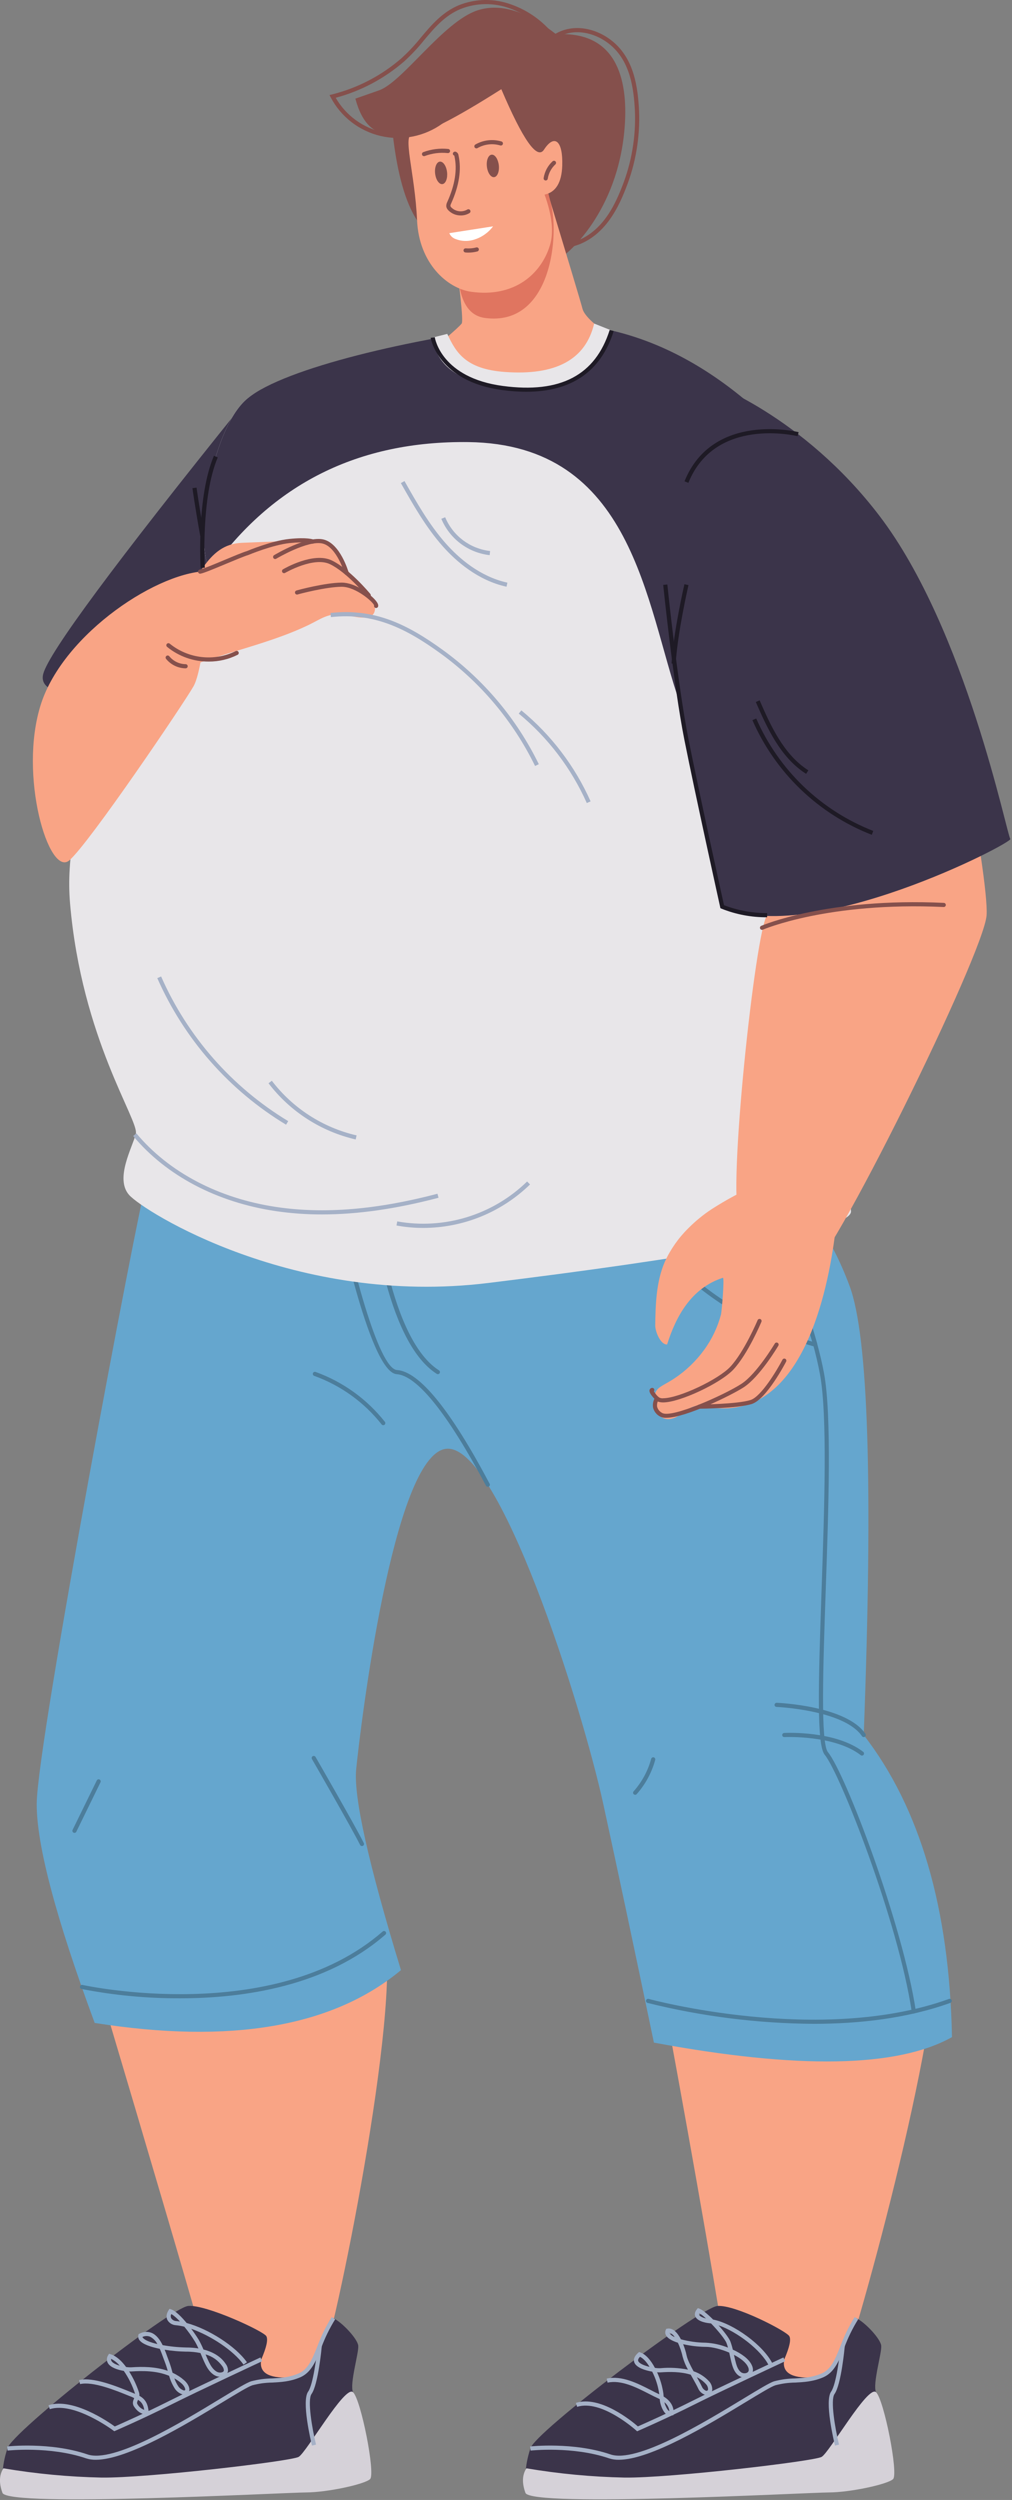 <svg version="1.2" baseProfile="tiny-ps" xmlns="http://www.w3.org/2000/svg" viewBox="0 0 575 1420" width="575" height="1420">
	<rect x="0" y="0" width="575" height="1420" fill="#808080" stroke="none"/>
	<title>extraObeseWeight-svg</title>
	<style>
		tspan { white-space:pre }
		.shp0 { fill: #f9a485 } 
		.shp1 { fill: #65a6ce } 
		.shp2 { fill: #3b344a } 
		.shp3 { fill: #d5d1d8 } 
		.shp4 { fill: #a5b1c7 } 
		.shp5 { fill: #4c7d9b } 
		.shp6 { fill: #e8e6e9 } 
		.shp7 { fill: #85504c } 
		.shp8 { fill: #e07560 } 
		.shp9 { fill: #ffffff } 
		.shp10 { fill: #1e1a25 } 
	</style>
	<g id="_Group_">
		<path id="_Path_" fill-rule="evenodd" class="shp0" d="M30.68 1042.5C38.26 1067.97 117.69 1333.47 119.19 1343.97C120.69 1354.47 174.7 1358.97 182.2 1343.97C189.7 1328.98 228.71 1138.49 218.21 1098C211.21 1071 198.2 1043.5 179.2 1015.5C71.14 1003.11 21.63 1012.11 30.68 1042.5Z" />
		<path id="_Path_2" fill-rule="evenodd" class="shp0" d="M350.23 1004.87C357.73 1021.37 414.07 1336.23 414.07 1350.59C414.07 1364.96 468.07 1375.12 476.25 1353.61C488.99 1320.12 537.76 1141.49 531.76 1094.99C527.76 1064 513.75 1031 489.75 996L350.23 1004.87Z" />
		<path id="_Path_3" fill-rule="evenodd" class="shp1" d="M82.69 673.54C78.69 685.53 21.04 989.5 20.86 1024.5C20.74 1047.83 31.72 1089.34 53.8 1149.04C131.14 1161.26 189.14 1151.26 227.82 1119.05C209.3 1058.5 200.82 1020.44 202.38 1004.87C204.71 981.51 223.27 826.95 253.28 822.95C283.28 818.95 330.73 969.5 342.73 1024.5C350.73 1061.17 360.33 1106.41 371.54 1160.22C453.45 1175.47 509.9 1174.43 540.9 1157.1C539.47 1084.03 522.76 1026.84 490.75 985.51C496.08 844.19 493.42 759.19 482.75 730.53C472.08 701.87 458.25 682.87 441.25 673.53L82.69 673.53L82.69 673.54Z" />
		<g id="_Group_2">
			<path id="_Path_4" fill-rule="evenodd" class="shp2" d="M4.19 1390.77C6.15 1381.86 96.88 1310.59 107.01 1309.79C117.15 1308.98 149.74 1324.11 151.33 1326.97C152.39 1328.87 151.44 1333.26 148.47 1340.12C146.97 1347.47 152.21 1350.91 164.2 1350.45C184.03 1349.68 184.46 1314.36 189.44 1316.76C194.42 1319.16 203.11 1328.41 203.55 1332.36C203.98 1336.31 198.49 1354.23 200.59 1358.79C202.69 1363.35 208.29 1399.44 204.17 1405.49C200.05 1411.55 158.98 1414.17 149.99 1414.45C141 1414.74 7.62 1424.57 3.41 1415.45C0.61 1409.38 0.87 1401.16 4.19 1390.77Z" />
			<path id="_Path_5" fill-rule="evenodd" class="shp3" d="M1.95 1402.02C6.55 1402.8 11.16 1403.49 15.79 1404.1C20.42 1404.71 25.06 1405.23 29.7 1405.67C34.35 1406.11 39 1406.46 43.66 1406.73C48.32 1407 52.98 1407.18 57.65 1407.28C83.37 1407.65 165.23 1398.02 169.67 1395.54C174.11 1393.07 196.04 1354.49 200.59 1358.79C205.15 1363.09 213.42 1405.2 210.27 1408.16C207.12 1411.11 186.05 1415.68 173.83 1415.73C161.62 1415.78 4.47 1424.35 1.4 1415.97C-0.65 1410.39 -0.47 1405.74 1.95 1402.02Z" />
			<g id="_Group_3">
				<path id="_Path_6" fill-rule="evenodd" class="shp4" d="M177.27 1389.12C176.64 1386.54 171.23 1363.83 175.09 1358.43C177.93 1354.45 179.94 1338.34 180.48 1332.48L182.83 1332.69C182.75 1333.58 180.8 1354.49 177.01 1359.8C174.58 1363.21 177.29 1379.25 179.56 1388.56L177.27 1389.12Z" />
			</g>
			<g id="_Group_4">
				<path id="_Path_7" fill-rule="evenodd" class="shp4" d="M64.91 1380.96L64.36 1380.55C64.14 1380.38 42.13 1364 28.29 1368.43L27.57 1366.18C41.42 1361.74 61.53 1375.59 65.22 1378.26C68.31 1376.9 82.37 1370.68 95.97 1363.84C111.31 1356.13 147.61 1339.22 147.97 1339.05L148.97 1341.19C148.61 1341.36 112.34 1358.25 97.03 1365.95C81.66 1373.68 65.7 1380.62 65.54 1380.69L64.91 1380.96Z" />
			</g>
			<g id="_Group_5">
				<path id="_Path_8" fill-rule="evenodd" class="shp4" d="M54.44 1397.17C53.97 1397.18 53.5 1397.17 53.04 1397.14C52.57 1397.11 52.11 1397.06 51.65 1396.99C51.19 1396.93 50.73 1396.84 50.27 1396.73C49.82 1396.63 49.37 1396.51 48.93 1396.37C28.29 1389.33 4.56 1391.93 4.32 1391.95L4.06 1389.61C4.3 1389.58 28.54 1386.92 49.69 1394.12C64.63 1399.24 102.65 1376.15 125.36 1362.36C133.98 1357.14 140.2 1353.35 142.73 1352.59C143.69 1352.33 144.66 1352.11 145.63 1351.91C146.61 1351.71 147.59 1351.55 148.57 1351.41C149.56 1351.28 150.55 1351.17 151.54 1351.1C152.53 1351.02 153.53 1350.98 154.52 1350.97C159.3 1350.71 164.24 1350.46 169.58 1348.19C175.05 1345.87 177.39 1340.05 180.35 1332.67C180.88 1331.23 181.45 1329.8 182.05 1328.38C182.65 1326.97 183.3 1325.57 183.97 1324.18C184.65 1322.8 185.36 1321.44 186.11 1320.09C186.86 1318.74 187.64 1317.42 188.45 1316.11L190.43 1317.4C189.63 1318.68 188.87 1319.97 188.15 1321.28C187.42 1322.6 186.73 1323.93 186.07 1325.28C185.41 1326.62 184.79 1327.99 184.2 1329.37C183.61 1330.75 183.05 1332.14 182.54 1333.55C179.5 1341.12 176.88 1347.66 170.51 1350.37C164.78 1352.8 159.63 1353.06 154.64 1353.32C153.69 1353.33 152.75 1353.37 151.8 1353.44C150.86 1353.51 149.92 1353.61 148.98 1353.73C148.04 1353.86 147.11 1354.02 146.18 1354.21C145.25 1354.39 144.33 1354.61 143.41 1354.85C141.17 1355.53 134.73 1359.44 126.58 1364.39C105.85 1376.97 72.57 1397.17 54.44 1397.17Z" />
			</g>
			<g id="_Group_6">
				<path id="_Compound_Path_" fill-rule="evenodd" class="shp4" d="M82.76 1371.3C80.31 1371.3 77.92 1369.71 76.11 1366.86C74.98 1365.09 75.69 1363.46 76.26 1362.17C76.08 1362.06 75.9 1361.96 75.72 1361.87C75.53 1361.77 75.35 1361.68 75.16 1361.6C74.97 1361.51 74.78 1361.43 74.59 1361.35C74.39 1361.28 74.2 1361.21 74 1361.14C65.55 1357.69 52.78 1352.5 45.5 1354.19L44.96 1351.9C52.96 1350.02 66.16 1355.4 74.89 1358.96L76.76 1359.72C76.39 1358.56 75.98 1357.42 75.52 1356.29C75.07 1355.17 74.57 1354.06 74.03 1352.97C73.5 1351.88 72.92 1350.81 72.3 1349.76C71.69 1348.71 71.04 1347.69 70.34 1346.69C66.9 1346.12 62.86 1344.81 61.35 1342.36C61.14 1342.01 60.98 1341.63 60.87 1341.24C60.77 1340.84 60.72 1340.43 60.73 1340.03C60.74 1339.62 60.82 1339.21 60.94 1338.83C61.07 1338.44 61.26 1338.07 61.49 1337.73L61.96 1336.93L62.85 1337.22C66.12 1338.21 69.12 1341.06 71.65 1344.49C71.91 1344.53 72.16 1344.56 72.41 1344.58C72.67 1344.61 72.92 1344.63 73.18 1344.64C73.44 1344.65 73.69 1344.66 73.95 1344.66C74.2 1344.66 74.46 1344.66 74.71 1344.65C80.57 1344.25 88.21 1344.18 95.29 1346.64C95.17 1346.21 95.05 1345.78 94.93 1345.36C94.8 1344.93 94.67 1344.51 94.53 1344.09C94.4 1343.67 94.25 1343.25 94.1 1342.83C93.96 1342.41 93.8 1342 93.64 1341.58C93.38 1340.94 93.09 1340.12 92.76 1339.22C92.21 1337.71 91.57 1335.9 90.78 1334.15C85.72 1333.12 81.08 1331.57 79.35 1329.36C79.17 1329.16 79.02 1328.94 78.9 1328.7C78.78 1328.46 78.68 1328.21 78.62 1327.95C78.55 1327.69 78.52 1327.42 78.52 1327.15C78.52 1326.88 78.55 1326.62 78.61 1326.36L78.74 1325.82L79.24 1325.57C79.75 1325.28 80.3 1325.05 80.86 1324.88C81.43 1324.71 82.01 1324.6 82.6 1324.56C83.19 1324.51 83.79 1324.53 84.37 1324.62C84.96 1324.7 85.53 1324.85 86.08 1325.06C88.9 1326.21 90.9 1329.02 92.41 1332.06C93.52 1332.26 94.63 1332.44 95.74 1332.59C96.85 1332.75 97.97 1332.88 99.08 1332.99C100.2 1333.1 101.32 1333.19 102.44 1333.25C103.56 1333.32 104.69 1333.36 105.81 1333.39C106.39 1333.39 106.97 1333.4 107.55 1333.42C108.14 1333.44 108.72 1333.47 109.3 1333.52C109.88 1333.57 110.46 1333.62 111.03 1333.69C111.61 1333.76 112.19 1333.84 112.76 1333.94C112.19 1332.68 111.59 1331.44 110.9 1330.24C110.44 1329.49 109.96 1328.74 109.48 1328C108.99 1327.26 108.49 1326.53 107.97 1325.8C107.46 1325.08 106.93 1324.37 106.39 1323.67C105.85 1322.96 105.3 1322.27 104.73 1321.59C104.32 1321.48 103.91 1321.38 103.49 1321.29C103.08 1321.2 102.66 1321.12 102.25 1321.05C101.83 1320.98 101.41 1320.92 100.99 1320.86C100.57 1320.81 100.15 1320.76 99.73 1320.72C99.25 1320.68 98.78 1320.59 98.33 1320.43C97.88 1320.28 97.44 1320.07 97.04 1319.81C96.64 1319.55 96.27 1319.24 95.94 1318.89C95.62 1318.54 95.33 1318.16 95.1 1317.74C94.53 1316.6 94.19 1314.71 95.81 1312.19L96.3 1311.43L97.16 1311.7C99.71 1312.52 103.06 1315.89 106.05 1319.49C118.36 1322.81 133.81 1332.57 140.31 1341.78L138.38 1343.14C132.8 1335.24 119.77 1326.64 108.64 1322.77C109.02 1323.28 109.4 1323.79 109.78 1324.3C110.15 1324.82 110.52 1325.34 110.87 1325.86C111.23 1326.39 111.59 1326.92 111.93 1327.45C112.28 1327.99 112.62 1328.52 112.95 1329.07C113.19 1329.51 113.44 1329.96 113.67 1330.4C113.9 1330.85 114.13 1331.31 114.35 1331.76C114.58 1332.22 114.79 1332.68 115 1333.14C115.21 1333.6 115.41 1334.06 115.6 1334.53C120.29 1335.73 125.26 1338.11 128.3 1342.8C128.5 1343.06 128.67 1343.34 128.83 1343.63C128.98 1343.92 129.11 1344.22 129.21 1344.54C129.32 1344.85 129.4 1345.17 129.45 1345.49C129.51 1345.81 129.54 1346.14 129.54 1346.47C129.53 1346.77 129.48 1347.07 129.39 1347.35C129.3 1347.64 129.17 1347.91 129.01 1348.16C128.85 1348.42 128.66 1348.65 128.44 1348.85C128.22 1349.05 127.98 1349.23 127.71 1349.37C127.27 1349.59 126.81 1349.75 126.34 1349.85C125.86 1349.96 125.38 1350.01 124.89 1350C124.4 1349.99 123.92 1349.92 123.45 1349.8C122.98 1349.67 122.52 1349.49 122.1 1349.26C119.33 1347.79 117.71 1345 116.6 1342.74C115.76 1341.03 115.03 1339.26 114.32 1337.56C114.18 1337.23 114.04 1336.89 113.9 1336.55C113.23 1336.41 112.56 1336.29 111.89 1336.19C111.22 1336.09 110.55 1336.01 109.88 1335.94C109.2 1335.87 108.53 1335.82 107.85 1335.79C107.17 1335.76 106.5 1335.74 105.82 1335.75L105.63 1335.75C104.62 1335.73 103.61 1335.69 102.6 1335.64C101.59 1335.59 100.58 1335.52 99.58 1335.42C98.57 1335.33 97.57 1335.22 96.56 1335.1C95.56 1334.97 94.56 1334.82 93.56 1334.66C94.11 1335.98 94.57 1337.28 94.98 1338.43C95.29 1339.3 95.57 1340.08 95.82 1340.69C96 1341.16 96.18 1341.64 96.34 1342.11C96.51 1342.59 96.68 1343.07 96.83 1343.55C96.99 1344.03 97.13 1344.51 97.28 1344.99C97.42 1345.48 97.55 1345.96 97.68 1346.45C97.8 1346.89 97.93 1347.32 98.05 1347.75C98.66 1348.03 99.26 1348.33 99.85 1348.65C100.44 1348.98 101.01 1349.32 101.57 1349.68C102.14 1350.05 102.68 1350.44 103.22 1350.84C103.75 1351.25 104.27 1351.68 104.77 1352.12C106.11 1353.32 107.65 1355.39 107.59 1357.33C107.59 1357.54 107.57 1357.75 107.52 1357.96C107.47 1358.16 107.4 1358.36 107.3 1358.55C107.21 1358.74 107.1 1358.92 106.96 1359.08C106.83 1359.25 106.68 1359.39 106.51 1359.52C106.34 1359.66 106.16 1359.77 105.96 1359.87C105.76 1359.96 105.55 1360.04 105.34 1360.09C105.13 1360.14 104.91 1360.17 104.69 1360.17C104.48 1360.18 104.26 1360.16 104.04 1360.12C103.55 1360 103.07 1359.82 102.61 1359.61C102.15 1359.39 101.72 1359.13 101.31 1358.83C100.9 1358.53 100.52 1358.19 100.17 1357.82C99.82 1357.45 99.51 1357.05 99.24 1356.62C98.89 1356.06 98.57 1355.5 98.26 1354.92C97.95 1354.35 97.67 1353.76 97.41 1353.16C97.14 1352.57 96.9 1351.96 96.68 1351.34C96.46 1350.73 96.27 1350.11 96.1 1349.48C88.99 1346.54 80.93 1346.59 74.87 1347C74.74 1347.01 74.62 1347.01 74.49 1347.02C74.37 1347.02 74.24 1347.02 74.12 1347.02C73.99 1347.02 73.87 1347.02 73.74 1347.02C73.62 1347.02 73.49 1347.01 73.37 1347.01C73.96 1347.95 74.52 1348.91 75.06 1349.88C75.59 1350.85 76.09 1351.85 76.57 1352.85C77.04 1353.86 77.48 1354.88 77.89 1355.91C78.3 1356.94 78.68 1357.99 79.02 1359.04C79.06 1359.19 79.1 1359.33 79.13 1359.48C79.15 1359.63 79.17 1359.77 79.19 1359.92C79.2 1360.07 79.2 1360.22 79.2 1360.37C79.19 1360.52 79.18 1360.67 79.16 1360.82C82.98 1362.94 84.05 1365.86 84.47 1369.95L84.59 1371.11L83.44 1371.25C83.39 1371.26 83.33 1371.26 83.27 1371.27C83.22 1371.28 83.16 1371.28 83.1 1371.29C83.05 1371.29 82.99 1371.29 82.93 1371.29C82.87 1371.3 82.82 1371.3 82.76 1371.3ZM78.43 1363.12C77.88 1364.37 77.69 1364.95 78.1 1365.6C78.31 1365.97 78.55 1366.33 78.82 1366.66C79.1 1366.99 79.4 1367.3 79.73 1367.57C80.06 1367.85 80.41 1368.09 80.79 1368.3C81.16 1368.51 81.55 1368.69 81.96 1368.83C81.54 1366.26 80.69 1364.51 78.43 1363.12ZM99.07 1350.93C99.07 1350.93 99.07 1350.93 99.07 1350.93C99.07 1350.93 99.07 1350.93 99.07 1350.93L99.07 1350.93ZM99.51 1352.07C99.67 1352.45 99.84 1352.82 100.02 1353.18C100.2 1353.55 100.39 1353.91 100.59 1354.27C100.79 1354.62 101 1354.97 101.23 1355.31C101.41 1355.61 101.62 1355.88 101.85 1356.14C102.08 1356.39 102.34 1356.63 102.61 1356.84C102.88 1357.05 103.17 1357.23 103.48 1357.39C103.78 1357.55 104.1 1357.69 104.43 1357.79C104.48 1357.81 104.54 1357.82 104.6 1357.82C104.65 1357.82 104.71 1357.82 104.76 1357.81C104.82 1357.8 104.87 1357.78 104.92 1357.76C104.97 1357.74 105.02 1357.71 105.07 1357.67C105.1 1357.65 105.12 1357.62 105.15 1357.59C105.17 1357.56 105.19 1357.53 105.21 1357.49C105.22 1357.46 105.24 1357.42 105.24 1357.38C105.25 1357.34 105.25 1357.3 105.25 1357.26C105.27 1356.41 104.38 1354.92 103.21 1353.87C102.89 1353.59 102.57 1353.32 102.24 1353.05C101.9 1352.79 101.57 1352.53 101.22 1352.29C100.87 1352.04 100.52 1351.8 100.16 1351.58C99.81 1351.35 99.44 1351.13 99.07 1350.93C99.21 1351.31 99.35 1351.69 99.51 1352.07ZM116.79 1337.32C116.79 1337.32 116.79 1337.32 116.79 1337.32C116.79 1337.32 116.79 1337.32 116.79 1337.32L116.79 1337.32ZM118.74 1341.7C119.69 1343.65 121.06 1346.02 123.22 1347.18C123.47 1347.32 123.74 1347.43 124.02 1347.5C124.3 1347.58 124.59 1347.63 124.87 1347.64C125.16 1347.65 125.45 1347.63 125.74 1347.57C126.02 1347.52 126.3 1347.43 126.56 1347.31C126.65 1347.27 126.74 1347.21 126.81 1347.15C126.89 1347.08 126.96 1347.01 127.01 1346.92C127.07 1346.84 127.12 1346.75 127.15 1346.65C127.18 1346.55 127.2 1346.45 127.2 1346.35C127.19 1346.15 127.16 1345.94 127.11 1345.74C127.07 1345.54 127.01 1345.35 126.93 1345.15C126.86 1344.96 126.77 1344.77 126.67 1344.6C126.57 1344.42 126.46 1344.24 126.33 1344.08C125.76 1343.27 125.12 1342.5 124.42 1341.8C123.72 1341.09 122.96 1340.45 122.15 1339.87C121.34 1339.3 120.48 1338.8 119.58 1338.37C118.68 1337.94 117.75 1337.59 116.79 1337.32C117.4 1338.78 118.04 1340.27 118.74 1341.7ZM63.14 1339.85C63.15 1339.85 63.15 1339.85 63.15 1339.85C63.15 1339.85 63.15 1339.85 63.15 1339.85L63.14 1339.85ZM63.1 1340.18C63.1 1340.29 63.11 1340.4 63.13 1340.51C63.14 1340.62 63.17 1340.73 63.22 1340.83C63.26 1340.93 63.31 1341.03 63.37 1341.12C64.05 1342.24 65.93 1343.12 68.03 1343.74C67.7 1343.34 67.34 1342.95 66.96 1342.58C66.59 1342.22 66.2 1341.87 65.79 1341.54C65.38 1341.22 64.95 1340.91 64.51 1340.63C64.07 1340.35 63.61 1340.09 63.15 1339.85C63.12 1339.96 63.11 1340.07 63.1 1340.18ZM80.93 1327.4C80.95 1327.45 80.96 1327.49 80.98 1327.54C81 1327.58 81.02 1327.62 81.05 1327.66C81.07 1327.7 81.09 1327.74 81.12 1327.78C81.15 1327.82 81.18 1327.86 81.21 1327.89C82.35 1329.33 85.55 1330.54 89.4 1331.44C89.18 1330.99 88.91 1330.56 88.62 1330.15C88.32 1329.75 88 1329.36 87.64 1329.01C87.28 1328.65 86.9 1328.33 86.49 1328.03C86.08 1327.74 85.65 1327.47 85.21 1327.25C84.86 1327.12 84.51 1327.02 84.15 1326.96C83.78 1326.9 83.42 1326.88 83.05 1326.89C82.68 1326.91 82.32 1326.96 81.96 1327.04C81.61 1327.13 81.26 1327.25 80.93 1327.4L80.93 1327.4ZM97.33 1314.35C97.23 1314.53 97.16 1314.72 97.11 1314.91C97.05 1315.11 97.02 1315.31 97.01 1315.51C97 1315.71 97.02 1315.91 97.06 1316.11C97.09 1316.31 97.15 1316.5 97.23 1316.69C97.37 1316.93 97.54 1317.14 97.74 1317.34C97.93 1317.54 98.14 1317.71 98.38 1317.85C98.61 1318 98.86 1318.12 99.12 1318.21C99.38 1318.29 99.65 1318.35 99.92 1318.37C100.66 1318.42 101.42 1318.52 102.21 1318.65C101.85 1318.23 101.49 1317.83 101.11 1317.45C100.72 1317.06 100.33 1316.69 99.92 1316.33C99.51 1315.97 99.09 1315.62 98.66 1315.29C98.23 1314.96 97.79 1314.65 97.33 1314.35L97.33 1314.35Z" />
			</g>
		</g>
		<g id="_Group_7">
			<path id="_Path_9" fill-rule="evenodd" class="shp2" d="M301.34 1390.77C303.31 1381.86 397.53 1310.62 407.66 1309.81C417.79 1309.01 446.89 1324.11 448.48 1326.97C449.55 1328.87 448.59 1333.26 445.62 1340.12C444.12 1347.47 449.37 1350.91 461.35 1350.45C481.18 1349.68 481.62 1314.36 486.59 1316.76C491.57 1319.16 500.26 1328.41 500.7 1332.36C501.13 1336.31 495.64 1354.23 497.75 1358.79C499.85 1363.35 505.45 1399.44 501.33 1405.49C497.21 1411.55 456.14 1414.17 447.14 1414.45C438.15 1414.74 304.77 1424.57 300.56 1415.45C297.76 1409.38 298.02 1401.16 301.34 1390.77Z" />
			<path id="_Path_10" fill-rule="evenodd" class="shp3" d="M299.1 1402.02C303.7 1402.8 308.32 1403.49 312.95 1404.1C317.57 1404.71 322.21 1405.23 326.86 1405.67C331.5 1406.11 336.16 1406.46 340.82 1406.73C345.48 1407 350.14 1407.18 354.8 1407.28C380.52 1407.65 462.39 1398.02 466.82 1395.54C471.26 1393.07 493.19 1354.49 497.75 1358.79C502.3 1363.09 510.57 1405.2 507.42 1408.16C504.28 1411.11 483.2 1415.68 470.98 1415.73C458.77 1415.78 301.62 1424.35 298.55 1415.97C296.5 1410.39 296.69 1405.74 299.1 1402.02Z" />
			<g id="_Group_8">
				<path id="_Path_11" fill-rule="evenodd" class="shp4" d="M474.42 1389.12C473.79 1386.54 468.39 1363.83 472.24 1358.43C475.08 1354.45 477.1 1338.34 477.63 1332.48L479.98 1332.69C479.9 1333.58 477.96 1354.49 474.17 1359.8C471.74 1363.21 474.44 1379.25 476.71 1388.56L474.42 1389.12Z" />
			</g>
			<g id="_Group_9">
				<path id="_Path_12" fill-rule="evenodd" class="shp4" d="M361.99 1381L361.42 1380.48C361.22 1380.31 341.68 1362.7 327.92 1367.11L327.2 1364.86C341.01 1360.44 358.94 1375.18 362.44 1378.22C365.66 1376.81 379.62 1370.63 393.12 1363.84C408.47 1356.13 444.76 1339.22 445.12 1339.05L446.12 1341.19C445.76 1341.36 409.5 1358.25 394.18 1365.95C378.81 1373.68 362.85 1380.62 362.69 1380.69L361.99 1381Z" />
			</g>
			<g id="_Group_10">
				<path id="_Path_13" fill-rule="evenodd" class="shp4" d="M351.59 1397.17C351.12 1397.18 350.66 1397.17 350.19 1397.14C349.73 1397.11 349.26 1397.06 348.8 1396.99C348.34 1396.93 347.88 1396.84 347.43 1396.73C346.97 1396.63 346.52 1396.51 346.08 1396.37C325.44 1389.33 301.72 1391.93 301.48 1391.95L301.21 1389.61C301.45 1389.58 325.69 1386.92 346.84 1394.12C361.79 1399.24 399.81 1376.15 422.52 1362.36C431.13 1357.14 437.36 1353.35 439.88 1352.59C440.84 1352.33 441.81 1352.11 442.79 1351.91C443.76 1351.71 444.74 1351.55 445.73 1351.41C446.71 1351.28 447.7 1351.17 448.69 1351.1C449.68 1351.02 450.68 1350.98 451.67 1350.97C456.45 1350.71 461.39 1350.46 466.74 1348.19C472.21 1345.87 474.54 1340.05 477.5 1332.67C478.03 1331.23 478.6 1329.8 479.2 1328.38C479.81 1326.97 480.45 1325.57 481.13 1324.18C481.8 1322.8 482.51 1321.44 483.26 1320.09C484.01 1318.74 484.79 1317.42 485.61 1316.11L487.58 1317.4C486.79 1318.68 486.03 1319.97 485.3 1321.28C484.57 1322.6 483.88 1323.93 483.22 1325.28C482.56 1326.62 481.94 1327.99 481.35 1329.37C480.76 1330.75 480.21 1332.14 479.69 1333.55C476.65 1341.12 474.03 1347.66 467.66 1350.37C461.93 1352.8 456.78 1353.06 451.8 1353.32C450.85 1353.33 449.9 1353.37 448.96 1353.44C448.01 1353.51 447.07 1353.61 446.13 1353.73C445.2 1353.86 444.26 1354.02 443.34 1354.21C442.41 1354.39 441.49 1354.61 440.57 1354.85C438.33 1355.53 431.89 1359.44 423.74 1364.38C403.01 1376.97 369.73 1397.17 351.59 1397.17Z" />
			</g>
			<g id="_Group_11">
				<path id="_Compound_Path_2" fill-rule="evenodd" class="shp4" d="M375.93 1367.32C375.78 1366.95 375.65 1366.58 375.53 1366.2C375.41 1365.83 375.3 1365.44 375.21 1365.06C375.12 1364.67 375.05 1364.29 374.98 1363.89C374.92 1363.5 374.87 1363.11 374.84 1362.72C374.49 1362.53 374.17 1362.38 373.89 1362.26C372.32 1361.56 370.57 1360.67 368.72 1359.72C361.7 1356.12 352.94 1351.64 345.22 1353.37L344.7 1351.06C353.27 1349.14 362.44 1353.84 369.81 1357.61C371.52 1358.5 373.14 1359.33 374.59 1359.98C374.58 1359.9 374.57 1359.81 374.56 1359.72C374.4 1358.62 374.2 1357.53 373.95 1356.45C373.71 1355.37 373.42 1354.31 373.08 1353.25C372.75 1352.19 372.37 1351.15 371.95 1350.13C371.53 1349.1 371.07 1348.09 370.56 1347.11C366.59 1346.43 361.66 1344.88 360.47 1342.03C359.94 1340.78 359.89 1338.79 362.6 1336.41L363.11 1335.96L363.76 1336.18C367.01 1337.26 369.88 1340.8 372.11 1344.97C372.36 1345.01 372.62 1345.05 372.88 1345.08C373.14 1345.1 373.4 1345.13 373.66 1345.14C373.92 1345.16 374.18 1345.17 374.44 1345.17C374.7 1345.17 374.96 1345.17 375.22 1345.16C376.53 1345.04 377.84 1344.96 379.15 1344.93C380.46 1344.91 381.78 1344.93 383.09 1345C384.4 1345.07 385.71 1345.18 387.01 1345.35C388.32 1345.51 389.61 1345.72 390.9 1345.98C390.57 1345.39 390.25 1344.8 389.96 1344.19C389.66 1343.59 389.39 1342.97 389.13 1342.35C388.88 1341.73 388.64 1341.1 388.42 1340.46C388.21 1339.82 388.01 1339.18 387.83 1338.53C387.68 1337.85 387.52 1337.18 387.33 1336.52C387.14 1335.85 386.94 1335.19 386.72 1334.54C386.49 1333.88 386.25 1333.23 385.99 1332.59C385.74 1331.95 385.46 1331.32 385.16 1330.69C382.17 1329.73 379.7 1328.45 378.62 1326.83C378.44 1326.58 378.3 1326.31 378.2 1326.03C378.09 1325.75 378.02 1325.45 377.99 1325.15C377.97 1324.85 377.98 1324.55 378.02 1324.25C378.07 1323.95 378.16 1323.66 378.29 1323.39L378.54 1322.8L379.16 1322.68C382.4 1322.11 385 1325.09 386.88 1328.74C388 1329.04 389.13 1329.31 390.27 1329.54C391.4 1329.77 392.55 1329.97 393.69 1330.13C394.84 1330.3 396 1330.42 397.15 1330.51C398.31 1330.6 399.47 1330.66 400.63 1330.67L400.94 1330.67C402.03 1330.73 403.11 1330.83 404.19 1330.98C405.27 1331.12 406.34 1331.31 407.4 1331.55C408.46 1331.78 409.52 1332.06 410.55 1332.38C411.59 1332.7 412.62 1333.07 413.63 1333.47C413.39 1332.6 413.12 1331.75 412.81 1330.92C412.04 1328.83 408.01 1323.85 404.01 1319.73C403.54 1319.65 403.08 1319.6 402.63 1319.56C402.57 1319.55 396.44 1318.98 395.06 1315.76C394.68 1314.86 394.54 1313.43 395.99 1311.66L396.51 1311.02L397.29 1311.29C399.08 1311.91 402.11 1314.46 405.18 1317.53C416.83 1319.84 433.66 1332.07 438.87 1342.47L436.76 1343.53C432.4 1334.84 418.87 1324.44 408.28 1320.82C411.52 1324.45 414.31 1328.15 415.04 1330.11C415.17 1330.47 415.3 1330.84 415.42 1331.22C415.54 1331.59 415.66 1331.96 415.77 1332.34C415.88 1332.71 415.99 1333.09 416.09 1333.47C416.19 1333.85 416.28 1334.23 416.37 1334.61C421.26 1336.84 425.59 1339.9 427.18 1343.48C427.32 1343.76 427.44 1344.05 427.54 1344.35C427.63 1344.65 427.7 1344.96 427.75 1345.27C427.79 1345.58 427.81 1345.9 427.8 1346.21C427.79 1346.52 427.76 1346.84 427.7 1347.15C427.62 1347.47 427.5 1347.78 427.35 1348.07C427.19 1348.36 427 1348.63 426.78 1348.88C426.56 1349.12 426.31 1349.34 426.04 1349.53C425.77 1349.72 425.47 1349.87 425.16 1349.99C424.76 1350.15 424.34 1350.27 423.91 1350.34C423.48 1350.41 423.04 1350.43 422.61 1350.4C422.17 1350.38 421.74 1350.3 421.32 1350.17C420.91 1350.04 420.5 1349.87 420.13 1349.65C417.66 1348.16 416.59 1345.37 415.94 1343.11C415.45 1341.43 415.08 1339.69 414.72 1338.03C414.59 1337.45 414.47 1336.88 414.34 1336.31C409.65 1334.3 404.48 1333.03 400.96 1333.03L400.67 1333.03C399.61 1333.02 398.56 1332.98 397.51 1332.9C396.46 1332.83 395.41 1332.73 394.37 1332.61C393.32 1332.48 392.28 1332.33 391.24 1332.14C390.21 1331.96 389.17 1331.75 388.15 1331.52C388.36 1332.05 388.56 1332.58 388.75 1333.12C388.94 1333.65 389.12 1334.2 389.29 1334.74C389.46 1335.29 389.61 1335.83 389.76 1336.39C389.9 1336.94 390.03 1337.49 390.15 1338.05C390.63 1340.33 392.29 1343.62 394.08 1346.9C394.91 1347.18 395.73 1347.51 396.51 1347.89C397.3 1348.27 398.07 1348.7 398.81 1349.18C399.54 1349.65 400.25 1350.17 400.92 1350.73C401.59 1351.3 402.23 1351.9 402.82 1352.54C403.13 1352.86 403.4 1353.21 403.64 1353.59C403.88 1353.97 404.08 1354.36 404.24 1354.78C404.4 1355.19 404.52 1355.62 404.6 1356.06C404.67 1356.5 404.7 1356.95 404.69 1357.39C404.65 1357.87 404.49 1358.33 404.25 1358.75C404 1359.17 403.67 1359.52 403.27 1359.79C402.87 1360.07 402.42 1360.25 401.94 1360.32C401.46 1360.4 400.98 1360.37 400.51 1360.24C400.09 1360.09 399.69 1359.9 399.31 1359.67C398.93 1359.44 398.58 1359.17 398.25 1358.87C397.93 1358.57 397.64 1358.24 397.38 1357.88C397.12 1357.52 396.9 1357.13 396.72 1356.72C396.04 1355.25 394.91 1353.24 393.72 1351.1C393.3 1350.37 392.88 1349.61 392.46 1348.85C386.82 1347.07 380.43 1347.17 375.39 1347.52C375.22 1347.53 375.05 1347.53 374.88 1347.53C374.71 1347.53 374.54 1347.53 374.37 1347.53C374.19 1347.52 374.02 1347.51 373.85 1347.5C373.68 1347.49 373.51 1347.48 373.34 1347.46C373.78 1348.41 374.19 1349.38 374.56 1350.36C374.93 1351.34 375.26 1352.33 375.56 1353.33C375.86 1354.34 376.12 1355.35 376.34 1356.37C376.57 1357.4 376.76 1358.43 376.91 1359.47C376.96 1359.95 377 1360.44 377.04 1360.92C377.05 1361.03 377.06 1361.15 377.07 1361.26C381.01 1363.67 383.03 1367.09 382.69 1370.91L382.6 1371.86L381.66 1371.98C381.6 1371.99 381.55 1371.99 381.5 1372C381.44 1372 381.39 1372.01 381.34 1372.01C381.29 1372.01 381.23 1372.02 381.18 1372.02C381.13 1372.02 381.07 1372.02 381.02 1372.02C377.95 1372.02 376.7 1369.1 375.93 1367.32ZM377.62 1364.98C377.66 1365.14 377.71 1365.3 377.76 1365.45C377.81 1365.61 377.86 1365.77 377.92 1365.92C377.97 1366.08 378.03 1366.23 378.1 1366.38C378.92 1368.3 379.55 1369.23 380.34 1369.53C380.28 1369.04 380.18 1368.56 380.02 1368.09C379.87 1367.62 379.67 1367.17 379.43 1366.73C379.19 1366.3 378.9 1365.9 378.58 1365.52C378.26 1365.15 377.9 1364.8 377.51 1364.5C377.54 1364.66 377.58 1364.82 377.62 1364.98ZM395.95 1350.27C397.1 1352.33 398.17 1354.26 398.86 1355.74C398.96 1355.99 399.1 1356.23 399.25 1356.45C399.4 1356.67 399.58 1356.88 399.77 1357.07C399.96 1357.26 400.18 1357.43 400.4 1357.58C400.63 1357.73 400.87 1357.85 401.12 1357.96C401.18 1357.98 401.26 1357.99 401.33 1358C401.4 1358.01 401.47 1358 401.54 1357.99C401.61 1357.98 401.68 1357.97 401.75 1357.94C401.81 1357.91 401.88 1357.88 401.94 1357.84C401.99 1357.8 402.05 1357.75 402.09 1357.7C402.14 1357.65 402.18 1357.59 402.21 1357.53C402.25 1357.47 402.28 1357.41 402.29 1357.34C402.31 1357.27 402.32 1357.2 402.33 1357.14C402.32 1356.86 402.29 1356.58 402.23 1356.31C402.17 1356.03 402.08 1355.77 401.98 1355.51C401.87 1355.25 401.73 1355.01 401.58 1354.78C401.43 1354.54 401.25 1354.33 401.05 1354.13C400.69 1353.73 400.31 1353.35 399.92 1352.99C399.52 1352.63 399.11 1352.29 398.68 1351.97C398.25 1351.64 397.81 1351.34 397.35 1351.06C396.9 1350.77 396.43 1350.51 395.95 1350.27ZM418.2 1342.47C418.73 1344.31 419.57 1346.57 421.33 1347.64C421.55 1347.76 421.79 1347.85 422.03 1347.92C422.27 1347.99 422.52 1348.04 422.77 1348.05C423.02 1348.07 423.27 1348.05 423.52 1348.01C423.76 1347.97 424.01 1347.91 424.24 1347.81C424.38 1347.76 424.51 1347.7 424.63 1347.62C424.75 1347.54 424.86 1347.45 424.96 1347.34C425.06 1347.24 425.15 1347.12 425.22 1347C425.29 1346.87 425.35 1346.74 425.39 1346.6C425.41 1346.41 425.43 1346.23 425.42 1346.04C425.42 1345.86 425.4 1345.67 425.37 1345.49C425.34 1345.31 425.29 1345.13 425.23 1344.95C425.17 1344.78 425.09 1344.61 425 1344.44C423.88 1341.91 420.78 1339.51 417.02 1337.57C417.38 1339.19 417.74 1340.86 418.2 1342.47ZM363.64 1338.68C362.7 1339.63 362.36 1340.46 362.64 1341.11C363.24 1342.55 366.12 1343.7 369.06 1344.4C367.43 1341.72 365.56 1339.6 363.64 1338.68L363.64 1338.68ZM380.36 1325.02C380.37 1325.07 380.38 1325.11 380.4 1325.16C380.41 1325.2 380.43 1325.24 380.44 1325.28C380.46 1325.33 380.48 1325.37 380.51 1325.41C380.53 1325.45 380.55 1325.49 380.58 1325.52C380.76 1325.74 380.95 1325.95 381.16 1326.14C381.37 1326.33 381.59 1326.51 381.82 1326.68C382.05 1326.84 382.29 1326.99 382.54 1327.12C382.79 1327.26 383.05 1327.37 383.32 1327.47C383.15 1327.19 382.96 1326.92 382.75 1326.67C382.54 1326.43 382.31 1326.2 382.05 1325.99C381.8 1325.78 381.53 1325.59 381.25 1325.43C380.97 1325.27 380.67 1325.13 380.36 1325.02L380.36 1325.02ZM397.32 1313.91C397.28 1313.98 397.24 1314.05 397.22 1314.13C397.2 1314.2 397.18 1314.28 397.17 1314.36C397.17 1314.44 397.17 1314.52 397.18 1314.6C397.19 1314.68 397.21 1314.75 397.23 1314.83C397.64 1315.78 399.51 1316.53 401.14 1316.92C400.85 1316.64 400.55 1316.37 400.24 1316.1C399.94 1315.83 399.62 1315.57 399.31 1315.32C398.99 1315.07 398.66 1314.82 398.33 1314.59C398 1314.35 397.66 1314.13 397.32 1313.91L397.32 1313.91Z" />
			</g>
		</g>
		<g id="_Group_12">
			<path id="_Path_14" fill-rule="evenodd" class="shp5" d="M277.16 844.51C277.06 844.51 276.95 844.5 276.85 844.47C276.74 844.44 276.64 844.4 276.55 844.34C276.46 844.29 276.38 844.22 276.3 844.15C276.23 844.07 276.17 843.98 276.12 843.89C254.57 803.23 237.03 781.33 225.41 780.55C209.43 779.47 190.4 684.58 188.28 673.76C188.27 673.68 188.26 673.59 188.26 673.5C188.26 673.41 188.27 673.33 188.29 673.24C188.32 673.16 188.35 673.08 188.39 673C188.43 672.92 188.47 672.85 188.53 672.78C188.58 672.72 188.65 672.65 188.72 672.6C188.78 672.55 188.86 672.5 188.94 672.46C189.02 672.43 189.1 672.4 189.18 672.38C189.27 672.36 189.35 672.35 189.44 672.35L210.97 672.35C211.11 672.35 211.26 672.38 211.4 672.43C211.53 672.49 211.66 672.57 211.77 672.67C211.88 672.77 211.96 672.88 212.03 673.02C212.09 673.15 212.13 673.29 212.14 673.44C212.21 674.3 219.21 759.23 249.43 778.37C249.69 778.54 249.87 778.81 249.94 779.11C250.01 779.42 249.95 779.73 249.79 780C249.62 780.26 249.35 780.45 249.05 780.51C248.75 780.58 248.43 780.53 248.16 780.36C218.48 761.57 210.8 685.24 209.88 674.71L190.88 674.71C199.13 716.46 214.95 777.48 225.57 778.19C238.23 779.04 255.94 800.77 278.2 842.78C278.28 842.91 278.32 843.06 278.34 843.22C278.35 843.37 278.34 843.53 278.29 843.68C278.25 843.83 278.17 843.96 278.07 844.08C277.97 844.2 277.85 844.3 277.72 844.37C277.67 844.4 277.63 844.42 277.58 844.43C277.54 844.45 277.49 844.47 277.45 844.48C277.4 844.49 277.35 844.5 277.31 844.5C277.26 844.51 277.21 844.51 277.16 844.51Z" />
		</g>
		<g id="_Group_13">
			<path id="_Path_15" fill-rule="evenodd" class="shp5" d="M217.76 809.53C217.67 809.53 217.58 809.52 217.49 809.5C217.4 809.48 217.32 809.45 217.24 809.41C217.16 809.37 217.08 809.32 217.01 809.27C216.94 809.21 216.88 809.15 216.83 809.08C214.35 805.95 211.67 802.99 208.78 800.23C205.9 797.48 202.83 794.93 199.59 792.6C196.35 790.27 192.96 788.16 189.43 786.31C185.9 784.45 182.24 782.84 178.49 781.49C178.2 781.38 177.97 781.16 177.84 780.88C177.71 780.6 177.7 780.28 177.8 779.99C177.91 779.7 178.12 779.46 178.4 779.33C178.67 779.19 178.99 779.17 179.28 779.27C183.14 780.65 186.9 782.31 190.53 784.22C194.15 786.13 197.64 788.29 200.97 790.68C204.3 793.07 207.46 795.7 210.42 798.53C213.38 801.37 216.14 804.4 218.69 807.62C218.82 807.79 218.91 808 218.93 808.22C218.95 808.44 218.91 808.66 218.82 808.86C218.72 809.06 218.57 809.23 218.38 809.35C218.19 809.47 217.98 809.53 217.76 809.53Z" />
		</g>
		<g id="_Group_14">
			<path id="_Path_16" fill-rule="evenodd" class="shp5" d="M462.35 1149.55C454.4 1149.5 446.45 1149.22 438.52 1148.69C430.59 1148.17 422.67 1147.41 414.78 1146.42C406.89 1145.43 399.04 1144.2 391.22 1142.74C383.41 1141.28 375.64 1139.59 367.92 1137.67C367.62 1137.59 367.37 1137.39 367.21 1137.12C367.06 1136.84 367.02 1136.52 367.1 1136.22C367.18 1135.92 367.38 1135.67 367.65 1135.51C367.93 1135.36 368.25 1135.32 368.55 1135.4C369.52 1135.66 466.09 1161.79 539.2 1135.42C539.34 1135.37 539.5 1135.34 539.65 1135.35C539.81 1135.36 539.96 1135.4 540.1 1135.46C540.24 1135.53 540.37 1135.62 540.47 1135.74C540.58 1135.85 540.66 1135.99 540.71 1136.13C540.76 1136.28 540.79 1136.43 540.78 1136.59C540.77 1136.74 540.73 1136.9 540.67 1137.04C540.6 1137.18 540.51 1137.3 540.39 1137.41C540.28 1137.51 540.15 1137.59 540 1137.64C515.25 1146.57 487.86 1149.55 462.35 1149.55Z" />
		</g>
		<g id="_Group_15">
			<path id="_Path_17" fill-rule="evenodd" class="shp5" d="M102.26 1135.06C97.58 1135.07 92.89 1134.98 88.2 1134.76C83.52 1134.55 78.84 1134.22 74.17 1133.78C69.5 1133.34 64.84 1132.78 60.2 1132.11C55.56 1131.43 50.93 1130.65 46.33 1129.75C46.03 1129.68 45.76 1129.49 45.6 1129.23C45.43 1128.96 45.38 1128.64 45.45 1128.34C45.52 1128.03 45.7 1127.77 45.97 1127.6C46.23 1127.44 46.55 1127.38 46.85 1127.45C47.93 1127.68 155.4 1151.14 217.43 1097.11C217.67 1096.91 217.97 1096.8 218.29 1096.82C218.6 1096.84 218.89 1096.99 219.09 1097.22C219.3 1097.46 219.4 1097.76 219.38 1098.07C219.36 1098.38 219.22 1098.67 218.98 1098.88C185.33 1128.19 138.62 1135.06 102.26 1135.06Z" />
		</g>
		<g id="_Group_16">
			<path id="_Path_18" fill-rule="evenodd" class="shp5" d="M519.2 1143.67C519.06 1143.67 518.92 1143.65 518.79 1143.6C518.66 1143.55 518.54 1143.48 518.43 1143.39C518.32 1143.3 518.23 1143.19 518.17 1143.06C518.1 1142.94 518.06 1142.81 518.04 1142.67C510.24 1090.97 477.25 1007.24 468.61 996.76C464.01 991.18 464.92 957.68 466.79 903.5C468.4 856.92 470.22 804.13 465.89 780.59C457.43 734.67 425.97 674.69 425.66 674.09C425.51 673.81 425.48 673.49 425.57 673.19C425.67 672.89 425.87 672.64 426.15 672.49C426.43 672.34 426.75 672.31 427.05 672.41C427.35 672.5 427.6 672.71 427.75 672.98C428.07 673.59 459.69 733.88 468.22 780.16C472.59 803.95 470.77 856.88 469.15 903.58C467.68 946.11 466.17 990.08 470.43 995.25C480.29 1007.22 512.93 1092.98 520.37 1142.31C520.39 1142.47 520.39 1142.62 520.35 1142.77C520.31 1142.92 520.25 1143.07 520.15 1143.19C520.06 1143.32 519.95 1143.42 519.81 1143.5C519.68 1143.58 519.53 1143.63 519.38 1143.66C519.36 1143.66 519.35 1143.66 519.33 1143.66C519.32 1143.67 519.3 1143.67 519.29 1143.67C519.27 1143.67 519.26 1143.67 519.25 1143.67C519.23 1143.67 519.22 1143.67 519.2 1143.67L519.2 1143.67Z" />
		</g>
		<g id="_Group_17">
			<path id="_Path_19" fill-rule="evenodd" class="shp5" d="M490.75 986.69C490.66 986.69 490.56 986.68 490.47 986.66C490.37 986.63 490.28 986.6 490.2 986.55C490.11 986.51 490.03 986.45 489.96 986.39C489.89 986.32 489.83 986.25 489.77 986.17C479.66 971.29 441.58 969.56 441.2 969.55C441.04 969.55 440.89 969.51 440.75 969.44C440.61 969.38 440.48 969.28 440.38 969.17C440.27 969.06 440.19 968.92 440.14 968.78C440.08 968.63 440.06 968.47 440.07 968.32C440.08 968.17 440.12 968.02 440.19 967.88C440.26 967.75 440.35 967.63 440.47 967.52C440.58 967.42 440.71 967.34 440.85 967.28C440.99 967.22 441.14 967.19 441.29 967.19C442.91 967.26 480.96 968.99 491.73 984.84C491.85 985.02 491.92 985.23 491.93 985.44C491.94 985.66 491.9 985.87 491.8 986.06C491.7 986.25 491.54 986.41 491.36 986.52C491.18 986.63 490.97 986.69 490.75 986.69L490.75 986.69Z" />
		</g>
		<g id="_Group_18">
			<path id="_Path_20" fill-rule="evenodd" class="shp5" d="M489.75 997.19C489.69 997.19 489.62 997.18 489.56 997.17C489.49 997.16 489.43 997.14 489.37 997.12C489.31 997.1 489.25 997.07 489.19 997.04C489.13 997.01 489.08 996.98 489.03 996.93C474.06 985.37 445.96 986.67 445.68 986.68C445.53 986.69 445.37 986.67 445.22 986.62C445.07 986.57 444.94 986.49 444.82 986.39C444.71 986.28 444.61 986.16 444.55 986.02C444.48 985.87 444.45 985.72 444.44 985.57C444.43 985.41 444.46 985.26 444.51 985.11C444.56 984.96 444.64 984.83 444.75 984.72C444.85 984.6 444.98 984.51 445.12 984.44C445.26 984.38 445.41 984.34 445.56 984.33C446.74 984.27 474.8 982.96 490.47 995.07C490.67 995.22 490.81 995.43 490.88 995.67C490.95 995.9 490.95 996.16 490.87 996.39C490.79 996.62 490.64 996.83 490.44 996.97C490.24 997.11 490 997.19 489.75 997.19Z" />
		</g>
		<g id="_Group_19">
			<path id="_Path_21" fill-rule="evenodd" class="shp5" d="M205.65 1048.57C205.54 1048.57 205.44 1048.56 205.33 1048.53C205.23 1048.5 205.13 1048.46 205.03 1048.4C204.94 1048.34 204.86 1048.27 204.78 1048.19C204.71 1048.11 204.65 1048.02 204.6 1047.93C199.26 1037.33 177.46 999.53 177.24 999.16C177.09 998.89 177.04 998.56 177.12 998.26C177.2 997.96 177.4 997.7 177.67 997.54C177.94 997.39 178.27 997.34 178.57 997.42C178.87 997.5 179.13 997.7 179.29 997.97C179.51 998.35 201.35 1036.21 206.71 1046.87C206.78 1047.01 206.82 1047.16 206.83 1047.31C206.84 1047.47 206.82 1047.62 206.77 1047.77C206.72 1047.92 206.65 1048.05 206.55 1048.17C206.44 1048.29 206.32 1048.39 206.18 1048.46C206.14 1048.48 206.1 1048.49 206.06 1048.51C206.01 1048.52 205.97 1048.53 205.92 1048.54C205.88 1048.55 205.83 1048.56 205.79 1048.57C205.74 1048.57 205.7 1048.57 205.65 1048.57Z" />
		</g>
		<g id="_Group_20">
			<path id="_Path_22" fill-rule="evenodd" class="shp5" d="M42.31 1041.09C42.27 1041.09 42.22 1041.09 42.18 1041.08C42.13 1041.08 42.09 1041.07 42.04 1041.06C42 1041.05 41.96 1041.04 41.92 1041.02C41.87 1041 41.83 1040.99 41.79 1040.96C41.65 1040.9 41.53 1040.8 41.43 1040.69C41.32 1040.57 41.24 1040.44 41.19 1040.29C41.14 1040.14 41.12 1039.99 41.13 1039.83C41.14 1039.68 41.18 1039.53 41.25 1039.39L54.99 1011.31C55.13 1011.03 55.37 1010.81 55.67 1010.71C55.97 1010.61 56.29 1010.63 56.57 1010.77C56.85 1010.91 57.07 1011.15 57.17 1011.45C57.27 1011.74 57.25 1012.07 57.11 1012.35L43.37 1040.43C43.32 1040.53 43.26 1040.62 43.19 1040.7C43.12 1040.78 43.03 1040.85 42.94 1040.91C42.84 1040.97 42.74 1041.02 42.64 1041.05C42.53 1041.08 42.42 1041.09 42.31 1041.09L42.31 1041.09Z" />
		</g>
		<g id="_Group_21">
			<path id="_Path_23" fill-rule="evenodd" class="shp5" d="M360.89 1019.46C360.82 1019.46 360.74 1019.45 360.67 1019.44C360.6 1019.43 360.54 1019.41 360.47 1019.38C360.4 1019.36 360.34 1019.33 360.28 1019.29C360.22 1019.25 360.16 1019.21 360.1 1019.17C359.99 1019.06 359.89 1018.94 359.82 1018.8C359.76 1018.66 359.72 1018.51 359.71 1018.35C359.7 1018.2 359.72 1018.04 359.77 1017.9C359.82 1017.75 359.9 1017.62 360.01 1017.5C361.18 1016.18 362.27 1014.79 363.29 1013.34C364.3 1011.9 365.23 1010.39 366.07 1008.84C366.91 1007.28 367.66 1005.68 368.32 1004.04C368.97 1002.4 369.53 1000.73 370 999.02C370.08 998.72 370.28 998.46 370.55 998.31C370.82 998.15 371.14 998.11 371.45 998.19C371.75 998.27 372 998.47 372.16 998.74C372.32 999.01 372.36 999.34 372.28 999.64C371.79 1001.43 371.2 1003.19 370.51 1004.92C369.82 1006.64 369.03 1008.33 368.15 1009.96C367.27 1011.59 366.29 1013.18 365.22 1014.7C364.16 1016.22 363.01 1017.68 361.77 1019.07C361.72 1019.13 361.66 1019.19 361.59 1019.23C361.52 1019.28 361.45 1019.33 361.37 1019.36C361.3 1019.39 361.22 1019.42 361.14 1019.44C361.05 1019.45 360.97 1019.46 360.89 1019.46Z" />
		</g>
		<g id="_Group_22">
			<path id="_Path_24" fill-rule="evenodd" class="shp5" d="M463.21 764.93C463.19 764.93 463.17 764.93 463.14 764.93C463.12 764.93 463.1 764.93 463.07 764.92C463.05 764.92 463.03 764.92 463 764.91C462.98 764.91 462.96 764.9 462.93 764.9C462.1 764.7 379.67 743.92 354.89 673.93C354.79 673.64 354.82 673.32 354.95 673.04C355.09 672.76 355.33 672.55 355.62 672.45C355.91 672.35 356.23 672.36 356.51 672.49C356.79 672.62 357.01 672.85 357.12 673.14C379.3 735.79 448.66 758.37 461.46 762.05L456.63 746.29C397.18 732.66 370.32 674.61 370.06 674.02C369.93 673.74 369.92 673.41 370.03 673.12C370.14 672.82 370.36 672.59 370.65 672.46C370.94 672.33 371.26 672.32 371.55 672.43C371.85 672.54 372.08 672.76 372.21 673.05C372.47 673.63 399.07 731.05 457.82 744.14C457.92 744.16 458.02 744.2 458.11 744.25C458.2 744.29 458.28 744.35 458.36 744.42C458.44 744.5 458.5 744.58 458.56 744.66C458.62 744.75 458.66 744.85 458.69 744.95L464.35 763.4C464.4 763.58 464.41 763.77 464.38 763.95C464.35 764.13 464.28 764.3 464.17 764.45C464.06 764.6 463.91 764.72 463.75 764.81C463.58 764.89 463.4 764.93 463.21 764.93L463.21 764.93Z" />
		</g>
	</g>
	<g id="_Group_23">
		<path id="_Path_25" fill-rule="evenodd" class="shp2" d="M137.23 230.6C65.34 319.93 27.79 370.65 24.57 382.76C19.74 400.92 74.74 394.29 77.71 389C79.69 385.48 100.7 361.22 140.73 316.23L137.23 230.6Z" />
		<path id="_Path_26" fill-rule="evenodd" class="shp6" d="M483.53 688.15C483.53 699.57 387.25 715.28 277.45 728.74C167.68 742.23 81.49 688.04 73.31 678.69C65.15 669.35 75.25 651.74 77.18 644.03C79.09 636.34 46.37 590.11 39.8 513.1C35.43 461.76 62.02 398.87 119.55 324.42C119.54 324.39 119.51 324.34 119.48 324.28C119.32 324.01 119.17 323.75 119.03 323.47C118.89 323.2 118.75 322.93 118.62 322.64C118.5 322.36 118.38 322.08 118.27 321.79C118.16 321.51 118.06 321.22 117.97 320.92C111.23 300.74 120.93 242.42 140.74 226.23C161.92 208.89 234.99 200.62 294.79 201.18C335.11 201.58 398.81 199.27 445.02 247.4C471.52 274.99 474.6 395.01 472.01 493.85C470.12 567.39 465.11 629.2 464.27 632.47C462.36 640.18 483.53 676.76 483.53 688.15Z" />
		<path id="_Path_27" fill-rule="evenodd" class="shp2" d="M472.01 493.85C469.17 462.37 404.33 451.18 386.27 399.34C366.73 343.25 359.89 252.28 266.15 251.11C203.64 250.33 154.77 274.77 119.55 324.41C119.54 324.38 119.51 324.34 119.48 324.27C119.32 323.9 118.78 322.71 117.97 320.92C111.23 300.74 120.93 242.42 140.74 226.23C161.92 208.89 234.91 192.14 294.28 184.93C347.55 178.47 398.8 199.27 445.02 247.41C471.52 274.99 474.6 395.01 472.01 493.85Z" />
		<path id="_Path_28" fill-rule="evenodd" class="shp0" d="M391.08 697.67C389.69 699.03 388.36 700.47 387.1 701.96C385.84 703.44 384.65 704.99 383.53 706.59C382.41 708.19 381.36 709.84 380.39 711.53C379.42 713.22 378.53 714.96 377.72 716.74C372.85 727.99 372.46 740.77 372.29 752.85C372.24 756.19 375.24 763.86 379.03 763.68C384.12 747.57 392.87 731.56 410.73 725.8C411.73 725.48 410.1 744.91 409.66 746.61C409.18 748.42 408.62 750.21 407.98 751.97C407.33 753.73 406.6 755.46 405.8 757.15C404.99 758.84 404.11 760.49 403.15 762.1C402.18 763.71 401.15 765.28 400.04 766.79C398.89 768.37 397.68 769.89 396.39 771.36C395.11 772.83 393.77 774.24 392.36 775.59C390.95 776.94 389.49 778.23 387.97 779.45C386.45 780.67 384.87 781.82 383.25 782.9C374.3 788.88 369.99 787.82 373.12 799.45C373.65 801.39 374.24 803.44 375.75 804.76C378.51 807.18 382.88 805.97 385.95 803.95C389.02 801.94 391.83 799.18 395.46 798.61C397.73 798.25 400.03 798.82 402.29 799.21C453.17 808.03 469.11 740.28 474.13 703.49C476.22 688.18 464.39 678.72 451.07 674.58C445.06 672.71 436.53 670.1 430.56 672.74C428.29 673.73 426.04 674.78 423.81 675.86C421.59 676.95 419.38 678.08 417.2 679.25C415.01 680.42 412.85 681.63 410.72 682.89C408.58 684.15 406.47 685.45 404.39 686.79C403.19 687.57 402.01 688.39 400.85 689.24C399.69 690.09 398.56 690.97 397.45 691.88C396.34 692.78 395.25 693.72 394.19 694.69C393.13 695.65 392.09 696.65 391.08 697.67L391.08 697.67Z" />
		<path id="_Path_29" fill-rule="evenodd" class="shp0" d="M390.03 378.03C397.25 402.58 442.63 511.18 435.88 519.84C429.13 528.5 413.14 679.47 420.09 690.71C427.05 701.95 445.02 729.23 458.02 724.89C471.02 720.56 559.13 541.5 560.57 519.84C562.02 498.18 535.8 362.45 530.02 356.68C526.17 352.83 479.51 359.95 390.03 378.03Z" />
		<path id="_Path_30" fill-rule="evenodd" class="shp2" d="M401.15 216.87C402.2 216.5 456.22 235.96 499.72 293.05C548.94 357.64 572.13 474.59 574.05 476.52C575.98 478.44 461.39 538.13 410.35 515.03C391.2 434.79 380.98 378.95 379.69 347.5C377.77 300.33 338.99 238.32 401.15 216.87Z" />
		<path id="_Path_31" fill-rule="evenodd" class="shp7" d="M316.01 19.48C299.06 6.18 284.13 1.66 271.22 5.91C251.86 12.3 228.76 46.63 215.34 51.33L201.91 56.03C205.7 70.21 212.77 76.9 223.14 76.08C225.71 98.61 230.32 114.97 236.97 125.18C246.95 140.48 311.57 167.5 313.71 162.13C318.32 150.55 314.9 148.1 318.68 146.23C322.45 144.37 351 120.38 354.87 72.88C356.87 48.41 352.41 17.38 316.01 19.48Z" />
		<path id="_Path_32" fill-rule="evenodd" class="shp0" d="M256.15 126.67C261.34 163.38 263.39 182.42 262.32 183.78C261.24 185.14 257.97 188.14 252.51 192.78C254.09 208.82 267.44 216.85 292.57 216.86C335.85 216.89 344.24 189.18 342.19 187.57C340.15 185.95 332.04 179.82 330.96 175.38C330.23 172.42 322.81 147.71 308.7 101.23L256.15 126.67Z" />
		<path id="_Path_33" fill-rule="evenodd" class="shp8" d="M260.69 161.46L261.48 164.85C263.64 174.39 268.31 179.63 275.5 180.6C313.52 185.72 318.23 132.71 312.64 114.22L309.5 101.34C308.01 122.66 305.87 134.88 303.09 138C300.31 141.12 286.17 148.94 260.69 161.46Z" />
		<path id="_Path_34" fill-rule="evenodd" class="shp0" d="M284.84 50.66C258.08 67.68 241.32 76.15 234.57 76.08C228.3 76.02 235.79 98.17 236.97 125.17C238.04 149.5 254.07 163.84 267.72 165.74C292.2 169.14 307.4 155.72 312.42 139.48C314.72 132.05 313.72 122.4 309.42 110.55C315.81 109.19 319.15 103.69 319.46 94.06C319.91 79.61 314.89 76.06 309.09 85C305.22 90.97 297.14 79.52 284.84 50.66Z" />
		<g id="_Group_24">
			<path id="_Path_35" fill-rule="evenodd" class="shp7" d="M321.31 140.66L321.1 138.31C328.45 137.65 335.72 133.65 341.56 127.05C347.42 120.44 351.01 112.28 353.48 105.92C354.82 102.54 355.98 99.08 356.96 95.58C357.94 92.07 358.73 88.52 359.34 84.93C359.95 81.34 360.38 77.73 360.61 74.1C360.85 70.47 360.9 66.82 360.75 63.19C360.11 49.81 357.95 34.88 346.84 25.54C338.65 18.65 325.65 14.99 315.04 22.34L314.09 23L313.41 22.06C308.04 14.61 299.45 8.33 289.84 4.82C287.59 3.98 285.27 3.35 282.9 2.93C280.53 2.52 278.13 2.32 275.73 2.35C273.33 2.37 270.93 2.62 268.58 3.08C266.22 3.55 263.91 4.23 261.68 5.12C252.71 8.86 246.99 15.65 240.94 22.83C240.09 23.9 239.21 24.96 238.31 26C237.41 27.04 236.49 28.06 235.55 29.06C234.61 30.06 233.65 31.04 232.68 32C231.7 32.97 230.7 33.91 229.69 34.84C226.89 37.27 223.95 39.54 220.9 41.64C217.84 43.74 214.67 45.66 211.39 47.41C208.12 49.15 204.75 50.7 201.3 52.06C197.85 53.42 194.32 54.58 190.74 55.54C193.58 60.5 197.44 64.8 202.06 68.17C206.68 71.55 211.96 73.91 217.55 75.11C223.14 76.3 228.92 76.31 234.52 75.13C240.11 73.95 245.4 71.6 250.03 68.25C256.07 63.86 260.88 57.77 264.79 52.38L266.71 53.77C262.68 59.31 257.72 65.58 251.42 70.16C246.41 73.79 240.68 76.3 234.62 77.52C228.56 78.74 222.3 78.65 216.28 77.24C210.26 75.84 204.61 73.15 199.72 69.37C194.82 65.59 190.8 60.8 187.92 55.33L187.22 53.99L188.69 53.63C192.32 52.72 195.89 51.6 199.39 50.27C202.89 48.94 206.31 47.4 209.63 45.67C212.95 43.94 216.16 42.02 219.25 39.91C222.35 37.8 225.31 35.51 228.14 33.06C229.13 32.15 230.1 31.23 231.06 30.29C232.02 29.34 232.95 28.38 233.87 27.4C234.79 26.42 235.68 25.43 236.56 24.41C237.44 23.4 238.3 22.36 239.14 21.32C245.1 14.23 251.27 6.91 260.76 2.94C263.13 2 265.58 1.28 268.08 0.78C270.59 0.29 273.13 0.02 275.68 -0.01C278.23 -0.03 280.77 0.17 283.28 0.61C285.79 1.05 288.26 1.72 290.65 2.61C293 3.44 295.28 4.44 297.49 5.6C299.7 6.75 301.82 8.06 303.85 9.51C305.88 10.96 307.8 12.55 309.61 14.26C311.41 15.98 313.1 17.82 314.65 19.76C326.09 12.55 339.73 16.46 348.36 23.73C360.17 33.65 362.44 49.19 363.11 63.07C363.26 66.79 363.21 70.51 362.97 74.23C362.73 77.94 362.3 81.64 361.67 85.31C361.05 88.98 360.24 92.61 359.24 96.2C358.24 99.78 357.05 103.31 355.68 106.77C353.14 113.32 349.43 121.72 343.33 128.61C337.09 135.67 329.26 139.94 321.31 140.66Z" />
		</g>
		<path id="_Path_36" fill-rule="evenodd" class="shp7" d="M254.01 97.81C254.41 101.34 253.22 104.37 251.35 104.58C249.47 104.79 247.63 102.1 247.23 98.58C246.83 95.05 248.03 92.02 249.9 91.81C251.77 91.6 253.62 94.29 254.01 97.81Z" />
		<path id="_Path_37" fill-rule="evenodd" class="shp7" d="M283.42 93.86C283.82 97.39 282.62 100.41 280.75 100.63C278.88 100.84 277.04 98.15 276.64 94.62C276.23 91.1 277.43 88.07 279.31 87.86C281.18 87.65 283.02 90.33 283.42 93.86Z" />
		<g id="_Group_25">
			<path id="_Path_38" fill-rule="evenodd" class="shp7" d="M310.05 102.52C310.04 102.52 310.02 102.52 310.01 102.52C310 102.52 309.98 102.52 309.97 102.52C309.95 102.52 309.94 102.52 309.92 102.51C309.91 102.51 309.89 102.51 309.88 102.51C309.72 102.49 309.58 102.43 309.44 102.35C309.31 102.27 309.2 102.17 309.1 102.04C309.01 101.92 308.94 101.78 308.91 101.63C308.87 101.48 308.86 101.32 308.88 101.17C309.02 100.25 309.24 99.36 309.53 98.48C309.82 97.61 310.18 96.76 310.61 95.94C311.05 95.13 311.55 94.36 312.11 93.63C312.68 92.9 313.3 92.22 313.99 91.6C314.22 91.4 314.52 91.3 314.83 91.31C315.14 91.33 315.42 91.47 315.63 91.7C315.84 91.93 315.95 92.23 315.94 92.53C315.93 92.84 315.8 93.13 315.58 93.35C315 93.88 314.47 94.46 313.99 95.08C313.51 95.71 313.08 96.37 312.71 97.06C312.34 97.76 312.02 98.48 311.78 99.23C311.53 99.97 311.34 100.74 311.22 101.51C311.2 101.65 311.15 101.79 311.09 101.91C311.02 102.03 310.93 102.14 310.82 102.23C310.72 102.33 310.6 102.4 310.47 102.45C310.33 102.5 310.19 102.52 310.05 102.52L310.05 102.52Z" />
		</g>
		<g id="_Group_26">
			<path id="_Path_39" fill-rule="evenodd" class="shp7" d="M270.68 84.29C270.42 84.29 270.17 84.2 269.96 84.04C269.75 83.89 269.61 83.67 269.54 83.42C269.47 83.16 269.49 82.9 269.59 82.66C269.68 82.42 269.86 82.22 270.08 82.09C271.19 81.45 272.37 80.93 273.58 80.53C274.8 80.12 276.06 79.85 277.33 79.7C278.6 79.55 279.88 79.53 281.16 79.64C282.44 79.75 283.7 79.99 284.93 80.35C285.23 80.44 285.48 80.65 285.63 80.93C285.77 81.2 285.81 81.53 285.72 81.83C285.62 82.13 285.42 82.38 285.14 82.53C284.87 82.67 284.54 82.71 284.24 82.61C283.17 82.3 282.07 82.09 280.95 81.99C279.84 81.89 278.71 81.91 277.6 82.04C276.49 82.17 275.4 82.41 274.33 82.76C273.27 83.11 272.25 83.57 271.28 84.13C271.23 84.15 271.18 84.18 271.14 84.2C271.09 84.22 271.04 84.23 270.99 84.25C270.94 84.26 270.89 84.27 270.83 84.28C270.78 84.29 270.73 84.29 270.68 84.29L270.68 84.29Z" />
		</g>
		<path id="_Path_40" fill-rule="evenodd" class="shp9" d="M280.16 128.56C279.48 129.48 278.72 130.33 277.9 131.12C277.08 131.91 276.2 132.63 275.26 133.28C274.33 133.93 273.34 134.5 272.31 134.99C271.29 135.48 270.22 135.88 269.13 136.2C268.29 136.45 267.44 136.63 266.58 136.74C265.71 136.85 264.84 136.89 263.97 136.85C263.1 136.82 262.23 136.71 261.38 136.53C260.53 136.35 259.69 136.1 258.88 135.78C258.48 135.65 258.1 135.47 257.74 135.25C257.38 135.04 257.04 134.78 256.73 134.5C256.42 134.21 256.14 133.89 255.9 133.55C255.66 133.2 255.45 132.83 255.28 132.44L280.16 128.56Z" />
		<g id="_Group_27">
			<path id="_Path_41" fill-rule="evenodd" class="shp7" d="M266.15 143.48C265.58 143.48 265.01 143.46 264.44 143.41C264.29 143.39 264.14 143.35 264 143.28C263.86 143.21 263.74 143.11 263.64 142.99C263.54 142.88 263.46 142.74 263.41 142.59C263.37 142.44 263.35 142.29 263.36 142.13C263.38 141.98 263.42 141.83 263.49 141.69C263.57 141.56 263.66 141.44 263.78 141.34C263.9 141.24 264.04 141.16 264.18 141.11C264.33 141.06 264.49 141.05 264.64 141.06C265.14 141.1 265.64 141.12 266.14 141.12C266.64 141.12 267.14 141.1 267.64 141.06C268.14 141.01 268.64 140.95 269.13 140.86C269.62 140.78 270.11 140.67 270.6 140.54C270.9 140.46 271.22 140.51 271.49 140.66C271.76 140.82 271.96 141.08 272.04 141.38C272.12 141.68 272.08 142.01 271.92 142.28C271.76 142.55 271.51 142.75 271.2 142.83C270.79 142.94 270.38 143.03 269.96 143.11C269.54 143.19 269.12 143.26 268.7 143.32C268.27 143.37 267.85 143.41 267.42 143.44C267 143.47 266.57 143.48 266.15 143.48L266.15 143.48Z" />
		</g>
		<g id="_Group_28">
			<path id="_Path_42" fill-rule="evenodd" class="shp7" d="M240.92 88.7C240.65 88.7 240.38 88.61 240.17 88.44C239.96 88.26 239.82 88.02 239.76 87.76C239.71 87.49 239.75 87.21 239.87 86.97C240 86.73 240.2 86.54 240.45 86.43C241.59 86.01 242.74 85.65 243.92 85.36C245.09 85.07 246.28 84.84 247.48 84.69C248.68 84.54 249.88 84.45 251.09 84.44C252.3 84.43 253.51 84.48 254.71 84.61C254.87 84.63 255.01 84.69 255.15 84.77C255.28 84.85 255.4 84.95 255.49 85.08C255.58 85.2 255.65 85.34 255.69 85.5C255.72 85.65 255.73 85.8 255.71 85.96C255.68 86.11 255.63 86.25 255.55 86.39C255.46 86.52 255.36 86.63 255.24 86.72C255.11 86.82 254.97 86.88 254.82 86.92C254.67 86.96 254.52 86.97 254.36 86.95C253.27 86.84 252.17 86.79 251.07 86.8C249.97 86.81 248.87 86.89 247.78 87.03C246.69 87.17 245.6 87.37 244.53 87.64C243.47 87.9 242.41 88.22 241.38 88.61C241.35 88.62 241.31 88.64 241.27 88.65C241.23 88.66 241.19 88.67 241.16 88.68C241.12 88.69 241.08 88.69 241.04 88.7C241 88.7 240.96 88.7 240.92 88.7L240.92 88.7Z" />
		</g>
		<g id="_Group_29">
			<path id="_Path_43" fill-rule="evenodd" class="shp7" d="M261.82 122.38C261.16 122.39 260.5 122.33 259.86 122.2C259.21 122.08 258.58 121.89 257.97 121.64C257.36 121.39 256.78 121.07 256.24 120.71C255.69 120.34 255.19 119.92 254.73 119.45C254.59 119.31 254.46 119.17 254.34 119.01C254.22 118.86 254.11 118.7 254.02 118.53C253.92 118.36 253.84 118.19 253.77 118.01C253.7 117.83 253.64 117.64 253.59 117.45C253.57 117.21 253.56 116.97 253.57 116.73C253.58 116.49 253.61 116.25 253.66 116.01C253.71 115.78 253.77 115.55 253.86 115.32C253.94 115.09 254.04 114.87 254.16 114.66C258.52 105.01 259.89 96.29 258.21 88.75C258.21 88.71 258.2 88.68 258.19 88.64C258.18 88.61 258.17 88.57 258.16 88.54C258.15 88.5 258.14 88.47 258.13 88.44C258.11 88.4 258.1 88.37 258.08 88.34C257.94 88.3 257.8 88.23 257.69 88.14C257.58 88.04 257.48 87.93 257.41 87.8C257.35 87.66 257.31 87.52 257.3 87.37C257.29 87.23 257.31 87.08 257.37 86.94C257.42 86.79 257.51 86.65 257.62 86.54C257.72 86.42 257.85 86.32 258 86.26C258.14 86.19 258.3 86.15 258.46 86.13C258.61 86.12 258.77 86.14 258.93 86.19C259.14 86.27 259.34 86.38 259.53 86.51C259.71 86.64 259.88 86.8 260.02 86.98C260.16 87.16 260.27 87.36 260.36 87.57C260.44 87.79 260.5 88.01 260.52 88.24C262.31 96.28 260.89 105.5 256.31 115.63C256.25 115.74 256.19 115.85 256.15 115.96C256.1 116.07 256.06 116.18 256.03 116.3C255.99 116.42 255.97 116.54 255.95 116.65C255.93 116.77 255.92 116.89 255.92 117.02C255.94 117.09 255.97 117.17 256.01 117.24C256.04 117.31 256.08 117.39 256.13 117.45C256.17 117.52 256.22 117.59 256.27 117.65C256.33 117.71 256.38 117.77 256.44 117.82C257.02 118.41 257.7 118.89 258.43 119.26C259.17 119.62 259.96 119.86 260.78 119.97C261.59 120.08 262.42 120.05 263.23 119.89C264.03 119.73 264.81 119.43 265.52 119.02C265.79 118.85 266.11 118.8 266.41 118.88C266.72 118.95 266.98 119.14 267.14 119.41C267.31 119.67 267.36 119.99 267.29 120.3C267.21 120.6 267.02 120.87 266.76 121.03C266.39 121.25 266 121.45 265.6 121.62C265.21 121.79 264.8 121.93 264.38 122.05C263.96 122.16 263.54 122.25 263.11 122.3C262.68 122.36 262.25 122.39 261.82 122.38Z" />
		</g>
		<path id="_Path_44" fill-rule="evenodd" class="shp0" d="M119.55 324.41C91.14 323.45 36.25 359.55 23.25 399.98C10.26 440.42 27.89 498.76 39.45 488.65C51 478.54 104.14 399.98 109.92 389.88C113.77 383.13 116.98 361.31 119.55 324.41Z" />
		<path id="_Path_45" fill-rule="evenodd" class="shp0" d="M135.34 369.43C148.99 365.27 162.74 361.04 175.31 355C182.18 351.69 186.12 348.32 194.17 348.97C198.83 349.34 212.14 354.31 213.03 346.32C213.7 340.3 203.06 330.53 199.4 326.43C195.06 321.56 193.51 314.8 188.63 310.3C182.87 304.97 174.09 306.88 167.04 307.16L137.55 308.32C127.2 308.73 120.98 314.32 115.19 322.54C110.73 328.85 106.66 336.42 101.3 341.99C97.61 345.82 92.99 346.12 92.66 352.51C92.22 361.15 104.05 368.27 108.2 374.79C108.38 375.28 108.67 375.71 109.04 376.07C109.42 376.43 109.87 376.7 110.36 376.86C110.85 377.02 111.37 377.06 111.89 377C112.4 376.93 112.89 376.74 113.32 376.46C120.5 373.95 127.9 371.7 135.34 369.43Z" />
	</g>
	<path id="_Path_46" fill-rule="evenodd" class="shp6" d="M245.87 191.72C247.47 205.6 257.66 214.61 276.43 218.73C320.73 228.48 341.43 209.78 347.54 187.74L337.59 183.78C332.77 204.23 315.86 213.4 286.85 211.28C264.56 209.65 259.07 200.25 254.13 189.65L245.87 191.72Z" />
	<g id="_Group_30">
		<path id="_Path_47" fill-rule="evenodd" class="shp4" d="M304.02 435.09C300.93 428.77 297.46 422.64 293.62 416.74C289.78 410.85 285.59 405.19 281.06 399.8C276.53 394.41 271.68 389.31 266.52 384.51C261.37 379.72 255.93 375.24 250.23 371.11C230.47 356.81 212.33 347.83 188.02 350.53L187.76 348.18C212.82 345.4 231.41 354.57 251.62 369.2C257.39 373.38 262.91 377.92 268.13 382.78C273.35 387.64 278.28 392.82 282.87 398.28C287.46 403.74 291.71 409.47 295.6 415.46C299.49 421.44 303.01 427.65 306.14 434.06L304.02 435.09Z" />
	</g>
	<g id="_Group_31">
		<path id="_Path_48" fill-rule="evenodd" class="shp4" d="M182.99 689.81C180.8 689.82 178.6 689.78 176.41 689.71C174.22 689.63 172.03 689.51 169.85 689.36C167.66 689.2 165.48 689 163.3 688.77C161.12 688.53 158.95 688.25 156.78 687.94C123.29 682.97 94.49 667.82 75.67 645.26L77.48 643.75C95.93 665.86 124.21 680.72 157.12 685.6C184.14 689.6 214.05 687.14 248.56 678.06L249.16 680.34C225.09 686.67 203.22 689.81 182.99 689.81Z" />
	</g>
	<g id="_Group_32">
		<path id="_Path_49" fill-rule="evenodd" class="shp4" d="M240.42 697.47C239.15 697.47 237.88 697.44 236.61 697.39C235.35 697.33 234.08 697.24 232.82 697.13C231.55 697.01 230.29 696.87 229.04 696.7C227.78 696.52 226.53 696.32 225.28 696.09L225.71 693.77C232.29 694.94 238.99 695.33 245.67 694.92C252.34 694.51 258.95 693.31 265.34 691.35C271.73 689.38 277.87 686.67 283.62 683.26C289.37 679.85 294.7 675.77 299.49 671.1L301.16 672.78C297.14 676.69 292.75 680.2 288.06 683.27C283.37 686.34 278.39 688.95 273.2 691.06C268.01 693.17 262.62 694.77 257.12 695.85C251.62 696.93 246.02 697.47 240.42 697.47L240.42 697.47Z" />
	</g>
	<g id="_Group_33">
		<path id="_Path_50" fill-rule="evenodd" class="shp4" d="M333.41 456.14C331.22 451.23 328.75 446.46 326.01 441.84C323.28 437.22 320.27 432.76 317.02 428.49C313.77 424.21 310.27 420.13 306.55 416.26C302.82 412.39 298.88 408.74 294.74 405.32L296.23 403.5C300.45 406.97 304.46 410.69 308.25 414.62C312.04 418.56 315.59 422.71 318.9 427.06C322.21 431.41 325.26 435.94 328.05 440.64C330.83 445.34 333.34 450.19 335.57 455.18L333.41 456.14Z" />
	</g>
	<g id="_Group_34">
		<path id="_Path_51" fill-rule="evenodd" class="shp4" d="M287.79 333.26C271.52 329.71 259.1 318.8 251.55 310.29C241.95 299.45 234.74 286.72 227.76 274.4L229.82 273.24C236.73 285.45 243.88 298.07 253.32 308.72C260.63 316.98 272.64 327.53 288.3 330.96L287.79 333.26Z" />
	</g>
	<g id="_Group_35">
		<path id="_Path_52" fill-rule="evenodd" class="shp4" d="M278.22 315.33C275.23 314.99 272.3 314.26 269.5 313.15C266.71 312.03 264.07 310.55 261.67 308.75C259.26 306.94 257.11 304.82 255.27 302.44C253.42 300.06 251.9 297.45 250.75 294.68L252.94 293.8C254.01 296.38 255.42 298.8 257.14 301.01C258.85 303.22 260.85 305.19 263.08 306.87C265.32 308.54 267.76 309.92 270.36 310.95C272.96 311.98 275.68 312.67 278.46 312.98L278.22 315.33Z" />
	</g>
	<g id="_Group_36">
		<path id="_Path_53" fill-rule="evenodd" class="shp4" d="M162.54 638.84C154.5 633.98 146.85 628.52 139.65 622.5C132.45 616.48 125.72 609.91 119.53 602.86C113.33 595.81 107.68 588.29 102.64 580.38C97.59 572.47 93.16 564.18 89.37 555.59L91.54 554.64C95.27 563.12 99.65 571.3 104.63 579.11C109.61 586.92 115.19 594.34 121.3 601.3C127.42 608.26 134.06 614.74 141.17 620.69C148.27 626.63 155.82 632.02 163.75 636.81L162.54 638.84Z" />
	</g>
	<g id="_Group_37">
		<path id="_Path_54" fill-rule="evenodd" class="shp4" d="M202.09 647.22C197.21 646.09 192.43 644.55 187.81 642.6C183.19 640.65 178.75 638.3 174.54 635.59C170.33 632.87 166.35 629.8 162.67 626.4C158.99 623 155.61 619.29 152.56 615.3L154.45 613.88C157.41 617.75 160.7 621.36 164.28 624.67C167.86 627.97 171.72 630.96 175.82 633.6C179.91 636.24 184.23 638.52 188.72 640.42C193.21 642.32 197.86 643.82 202.61 644.92L202.09 647.22Z" />
	</g>
	<g id="_Group_38">
		<path id="_Path_55" fill-rule="evenodd" class="shp10" d="M299 222.52C297.86 222.52 296.72 222.49 295.58 222.45C294.44 222.41 293.3 222.35 292.17 222.27C291.03 222.19 289.89 222.09 288.76 221.97C287.62 221.85 286.49 221.71 285.36 221.56C248.82 216.67 244.73 192.14 244.7 191.9L247.03 191.54C247.18 192.48 250.98 214.58 285.68 219.22C318.4 223.6 338.28 213.18 346.42 187.38L348.68 188.09C341.46 210.98 324.78 222.52 299 222.52Z" />
	</g>
	<g id="_Group_39">
		<path id="_Path_56" fill-rule="evenodd" class="shp10" d="M391.12 274.26L388.93 273.38C404.99 233.56 453.28 245.34 453.76 245.47L453.18 247.76C452.71 247.64 406.41 236.37 391.12 274.26Z" />
	</g>
	<g id="_Group_40">
		<path id="_Path_57" fill-rule="evenodd" class="shp10" d="M435.75 521.02C433.54 521.03 431.33 520.94 429.13 520.74C426.93 520.54 424.74 520.23 422.57 519.82C420.4 519.41 418.25 518.89 416.13 518.27C414.01 517.65 411.92 516.93 409.87 516.1L409.33 515.86L409.2 515.28C409.06 514.65 395.07 451.46 388.87 420.32C382.66 389.13 376.88 332.79 376.82 332.23L379.17 331.99C379.23 332.55 385 388.78 391.18 419.86C397.05 449.35 409.93 507.62 411.37 514.17C413.32 514.91 415.29 515.56 417.29 516.12C419.29 516.68 421.32 517.15 423.36 517.53C425.4 517.9 427.46 518.18 429.53 518.37C431.6 518.56 433.67 518.66 435.75 518.66L435.87 518.66L435.87 521.02L435.74 521.02L435.75 521.02Z" />
	</g>
	<g id="_Group_41">
		<path id="_Path_58" fill-rule="evenodd" class="shp10" d="M383.91 377.02L381.56 376.88C382.65 358.76 388.81 332.11 388.88 331.84L391.18 332.37C391.12 332.64 384.99 359.11 383.91 377.02Z" />
	</g>
	<g id="_Group_42">
		<path id="_Path_59" fill-rule="evenodd" class="shp10" d="M114.01 322.61C113.91 320.96 111.69 282.07 121.56 258.87L123.73 259.8C114.09 282.48 116.34 322.06 116.36 322.46L114.01 322.61Z" />
	</g>
	<g id="_Group_43">
		<path id="_Path_60" fill-rule="evenodd" class="shp10" d="M113.76 304.41C110.8 287.95 109.35 277.39 109.34 277.29L111.68 276.97C111.69 277.07 113.13 287.58 116.09 303.99L113.76 304.41Z" />
	</g>
	<g id="_Group_44">
		<path id="_Path_61" fill-rule="evenodd" class="shp10" d="M495.33 474.18C487.83 471.26 480.64 467.6 473.85 463.27C467.07 458.94 460.73 453.95 454.92 448.37C449.11 442.8 443.87 436.67 439.27 430.06C434.66 423.46 430.72 416.42 427.5 409.05L429.67 408.12C432.83 415.35 436.7 422.25 441.21 428.72C445.72 435.2 450.86 441.21 456.55 446.68C462.25 452.14 468.46 457.03 475.11 461.28C481.77 465.53 488.82 469.11 496.17 471.98L495.33 474.18Z" />
	</g>
	<g id="_Group_45">
		<path id="_Path_62" fill-rule="evenodd" class="shp10" d="M458.02 439.55C443.18 430.14 435.56 412.73 429.44 398.75L431.6 397.8C437.59 411.49 445.05 428.54 459.29 437.56L458.02 439.55Z" />
	</g>
	<g id="_Group_46">
		<path id="_Path_63" fill-rule="evenodd" class="shp7" d="M213.7 345.35C213.68 345.35 213.65 345.35 213.63 345.35C213.61 345.35 213.58 345.34 213.56 345.34C213.53 345.34 213.51 345.33 213.49 345.33C213.46 345.33 213.44 345.32 213.42 345.32C213.27 345.28 213.12 345.21 213 345.12C212.87 345.03 212.77 344.91 212.69 344.78C212.61 344.64 212.56 344.5 212.53 344.34C212.51 344.19 212.52 344.03 212.56 343.88C212.26 342.2 202.33 333.29 194.15 333.29C185.16 333.37 170.15 337.33 169.15 337.66C168.86 337.76 168.53 337.74 168.25 337.6C167.97 337.46 167.76 337.21 167.66 336.92C167.56 336.62 167.58 336.3 167.72 336.02C167.86 335.74 168.11 335.52 168.41 335.42C169.47 335.07 184.69 331.02 194.02 330.93L194.15 330.93C202.01 330.93 210.85 337.8 213.64 341.33C214.67 342.64 215.05 343.63 214.85 344.45C214.82 344.58 214.76 344.7 214.69 344.81C214.62 344.92 214.53 345.02 214.43 345.1C214.33 345.18 214.21 345.24 214.09 345.29C213.96 345.33 213.83 345.35 213.7 345.35Z" />
	</g>
	<g id="_Group_47">
		<path id="_Path_64" fill-rule="evenodd" class="shp7" d="M209.51 339.32C209.42 339.32 209.33 339.31 209.25 339.29C209.17 339.27 209.08 339.24 209.01 339.21C208.93 339.17 208.85 339.12 208.78 339.07C208.72 339.02 208.65 338.96 208.6 338.89C208.48 338.75 197.05 325.01 187.45 320.44C178.18 316.03 162.16 325.32 161.99 325.41C161.72 325.57 161.4 325.61 161.1 325.53C160.8 325.45 160.54 325.25 160.38 324.98C160.23 324.72 160.18 324.4 160.26 324.09C160.34 323.79 160.53 323.53 160.8 323.37C161.5 322.96 178.06 313.35 188.46 318.31C198.53 323.11 209.94 336.8 210.42 337.38C210.56 337.56 210.65 337.77 210.68 337.99C210.71 338.21 210.67 338.44 210.58 338.64C210.48 338.84 210.33 339.01 210.14 339.13C209.95 339.25 209.73 339.32 209.51 339.32L209.51 339.32Z" />
	</g>
	<g id="_Group_48">
		<path id="_Path_65" fill-rule="evenodd" class="shp7" d="M196.96 326.67C196.83 326.67 196.7 326.65 196.58 326.61C196.46 326.57 196.35 326.51 196.25 326.43C196.14 326.36 196.06 326.27 195.98 326.16C195.91 326.06 195.86 325.94 195.82 325.82C195.78 325.67 191.41 310.71 183.26 308.73C174.9 306.71 157.13 317.26 156.95 317.36C156.68 317.52 156.36 317.57 156.06 317.5C155.75 317.42 155.49 317.23 155.33 316.96C155.17 316.69 155.12 316.37 155.2 316.06C155.27 315.76 155.47 315.5 155.74 315.34C156.5 314.88 174.5 304.17 183.81 306.44C193.31 308.74 197.9 324.5 198.09 325.17C198.14 325.34 198.15 325.53 198.12 325.71C198.08 325.89 198.01 326.06 197.9 326.2C197.79 326.35 197.65 326.47 197.48 326.55C197.32 326.63 197.14 326.67 196.96 326.67Z" />
	</g>
	<g id="_Group_49">
		<path id="_Path_66" fill-rule="evenodd" class="shp7" d="M113.71 325.87C113.41 325.87 113.12 325.76 112.9 325.55C112.68 325.35 112.55 325.07 112.52 324.77C112.5 324.47 112.59 324.18 112.78 323.94C112.97 323.71 113.24 323.56 113.54 323.52C115.08 323.28 121.6 320.56 127.35 318.15C132.82 315.86 137.99 313.7 140.32 313.02C140.75 312.83 154.23 307.18 164.38 306.12C174.49 305.08 177.85 306.35 178.2 306.5C178.49 306.62 178.72 306.85 178.84 307.14C178.96 307.43 178.96 307.75 178.84 308.04C178.72 308.33 178.49 308.56 178.2 308.68C177.91 308.8 177.59 308.8 177.3 308.68C177.22 308.65 174.04 307.5 164.62 308.47C154.81 309.49 141.24 315.19 141.1 315.24C138.78 315.93 133.43 318.17 128.26 320.33C120.69 323.5 115.59 325.6 113.89 325.85C113.87 325.85 113.86 325.86 113.84 325.86C113.83 325.86 113.81 325.86 113.8 325.86C113.78 325.86 113.77 325.86 113.75 325.87C113.74 325.87 113.72 325.87 113.71 325.87Z" />
	</g>
	<g id="_Group_50">
		<path id="_Path_67" fill-rule="evenodd" class="shp7" d="M118.62 375.78C116.48 375.79 114.35 375.62 112.24 375.27C110.13 374.91 108.06 374.38 106.05 373.67C104.03 372.96 102.08 372.07 100.22 371.03C98.35 369.98 96.58 368.78 94.93 367.42C94.69 367.22 94.54 366.93 94.51 366.62C94.48 366.31 94.58 366 94.78 365.76C94.98 365.52 95.27 365.37 95.58 365.34C95.9 365.32 96.21 365.41 96.45 365.61C99.03 367.71 101.9 369.42 104.97 370.7C108.04 371.99 111.27 372.83 114.58 373.2C117.88 373.57 121.22 373.47 124.5 372.9C127.78 372.33 130.96 371.29 133.94 369.82C134.22 369.68 134.54 369.66 134.84 369.75C135.14 369.85 135.39 370.06 135.53 370.34C135.67 370.62 135.7 370.94 135.6 371.24C135.51 371.54 135.3 371.79 135.02 371.93C133.75 372.57 132.45 373.13 131.12 373.61C129.79 374.1 128.43 374.5 127.05 374.82C125.67 375.15 124.27 375.39 122.86 375.55C121.45 375.71 120.04 375.79 118.62 375.78Z" />
	</g>
	<g id="_Group_51">
		<path id="_Path_68" fill-rule="evenodd" class="shp7" d="M105.46 379.62C104.4 379.61 103.34 379.48 102.31 379.23C101.27 378.99 100.27 378.63 99.31 378.17C98.35 377.7 97.45 377.14 96.62 376.48C95.78 375.82 95.03 375.07 94.35 374.25C94.16 374 94.07 373.69 94.1 373.38C94.13 373.07 94.29 372.78 94.54 372.59C94.78 372.39 95.09 372.3 95.4 372.33C95.71 372.37 96 372.52 96.2 372.77C96.76 373.46 97.39 374.08 98.09 374.63C98.78 375.18 99.54 375.66 100.34 376.04C101.13 376.43 101.97 376.73 102.84 376.93C103.7 377.14 104.59 377.25 105.47 377.26C105.79 377.26 106.09 377.39 106.31 377.61C106.53 377.83 106.65 378.13 106.65 378.45C106.65 378.76 106.52 379.06 106.3 379.28C106.08 379.5 105.77 379.62 105.46 379.62L105.46 379.62Z" />
	</g>
	<g id="_Group_52">
		<path id="_Path_69" fill-rule="evenodd" class="shp7" d="M432.97 528.17C432.7 528.17 432.44 528.07 432.22 527.9C432.01 527.73 431.87 527.49 431.81 527.23C431.76 526.96 431.79 526.69 431.92 526.45C432.04 526.21 432.24 526.01 432.49 525.9C432.86 525.74 469.95 509.76 536.29 512.84C536.6 512.86 536.89 513 537.1 513.23C537.3 513.46 537.41 513.76 537.4 514.07C537.38 514.38 537.25 514.67 537.02 514.88C536.79 515.09 536.49 515.2 536.18 515.19C470.48 512.14 433.81 527.91 433.44 528.07C433.41 528.08 433.37 528.1 433.33 528.11C433.29 528.12 433.25 528.13 433.21 528.14C433.17 528.15 433.13 528.15 433.09 528.16C433.05 528.16 433.01 528.17 432.97 528.17L432.97 528.17Z" />
	</g>
	<g id="_Group_53">
		<path id="_Path_70" fill-rule="evenodd" class="shp7" d="M376.83 796.59C374.77 796.59 373.34 796.12 372.43 795.18C369.1 791.68 368.71 790.29 369.15 789.27C369.21 789.13 369.3 789 369.4 788.88C369.5 788.76 369.62 788.66 369.75 788.57C369.88 788.49 370.02 788.43 370.17 788.38C370.32 788.34 370.48 788.32 370.63 788.32C370.86 788.33 371.08 788.39 371.26 788.52C371.45 788.64 371.6 788.81 371.69 789.02C371.79 789.22 371.82 789.45 371.79 789.67C371.75 789.89 371.66 790.1 371.51 790.27C371.7 790.57 371.89 790.87 372.09 791.15C372.29 791.44 372.5 791.72 372.72 792C372.94 792.27 373.17 792.54 373.41 792.8C373.65 793.05 373.89 793.31 374.15 793.55C374.34 793.68 374.55 793.8 374.76 793.9C374.98 793.99 375.2 794.07 375.43 794.13C375.66 794.19 375.89 794.22 376.13 794.24C376.36 794.26 376.6 794.25 376.83 794.22C385.71 794.18 408.13 783.63 414.96 776.31C422.88 767.82 430.39 750.04 430.47 749.86C430.59 749.58 430.82 749.35 431.11 749.24C431.4 749.12 431.72 749.12 432.01 749.24C432.29 749.36 432.52 749.59 432.64 749.88C432.76 750.17 432.76 750.49 432.64 750.78C432.33 751.52 424.89 769.13 416.69 777.92C409.4 785.72 386.35 796.53 376.9 796.59L376.83 796.59L376.83 796.59Z" />
	</g>
	<g id="_Group_54">
		<path id="_Path_71" fill-rule="evenodd" class="shp7" d="M378.54 805.32C378.23 805.34 377.93 805.33 377.62 805.31C377.31 805.29 377.01 805.24 376.71 805.18C376.41 805.12 376.11 805.03 375.82 804.93C375.53 804.83 375.25 804.71 374.98 804.57C374.49 804.31 374.04 804.01 373.62 803.66C373.2 803.31 372.82 802.91 372.48 802.48C372.15 802.05 371.86 801.59 371.62 801.1C371.38 800.61 371.19 800.09 371.06 799.56C370.98 799.06 370.94 798.54 370.95 798.03C370.96 797.52 371.02 797.01 371.13 796.51C371.24 796 371.39 795.51 371.59 795.04C371.79 794.57 372.04 794.12 372.32 793.69C372.49 793.42 372.77 793.23 373.08 793.17C373.4 793.11 373.72 793.18 373.99 793.36C374.25 793.54 374.43 793.83 374.48 794.14C374.53 794.46 374.45 794.78 374.25 795.04C374.06 795.34 373.9 795.65 373.76 795.98C373.62 796.3 373.52 796.64 373.44 796.99C373.37 797.33 373.33 797.69 373.31 798.04C373.3 798.39 373.32 798.75 373.37 799.1C373.48 799.46 373.62 799.82 373.79 800.16C373.97 800.5 374.18 800.82 374.42 801.12C374.67 801.41 374.94 801.68 375.24 801.92C375.54 802.16 375.86 802.37 376.2 802.55C381.51 805.78 411.46 792.37 421.26 786.03C429.92 780.42 440.12 763.32 440.23 763.15C440.39 762.88 440.65 762.69 440.95 762.61C441.25 762.53 441.57 762.58 441.84 762.74C442.11 762.9 442.3 763.16 442.38 763.46C442.46 763.76 442.41 764.08 442.25 764.35C441.83 765.07 431.67 782.1 422.54 788.01C415.71 792.43 389.59 805.32 378.54 805.32Z" />
	</g>
	<g id="_Group_55">
		<path id="_Path_72" fill-rule="evenodd" class="shp7" d="M397.42 800.15C397.11 800.15 396.81 800.03 396.58 799.81C396.36 799.59 396.24 799.29 396.24 798.97C396.24 798.66 396.36 798.36 396.58 798.14C396.8 797.91 397.1 797.79 397.41 797.79C397.62 797.79 418.65 797.62 426.36 795.25C432.5 793.37 441.59 778.06 444.58 772.32C444.72 772.04 444.97 771.83 445.27 771.74C445.57 771.64 445.89 771.67 446.17 771.82C446.45 771.96 446.66 772.21 446.75 772.51C446.84 772.81 446.82 773.13 446.67 773.41C446.21 774.29 435.4 794.96 427.05 797.52C419.01 799.98 398.31 800.14 397.43 800.15L397.42 800.15L397.42 800.15Z" />
	</g>
</svg>